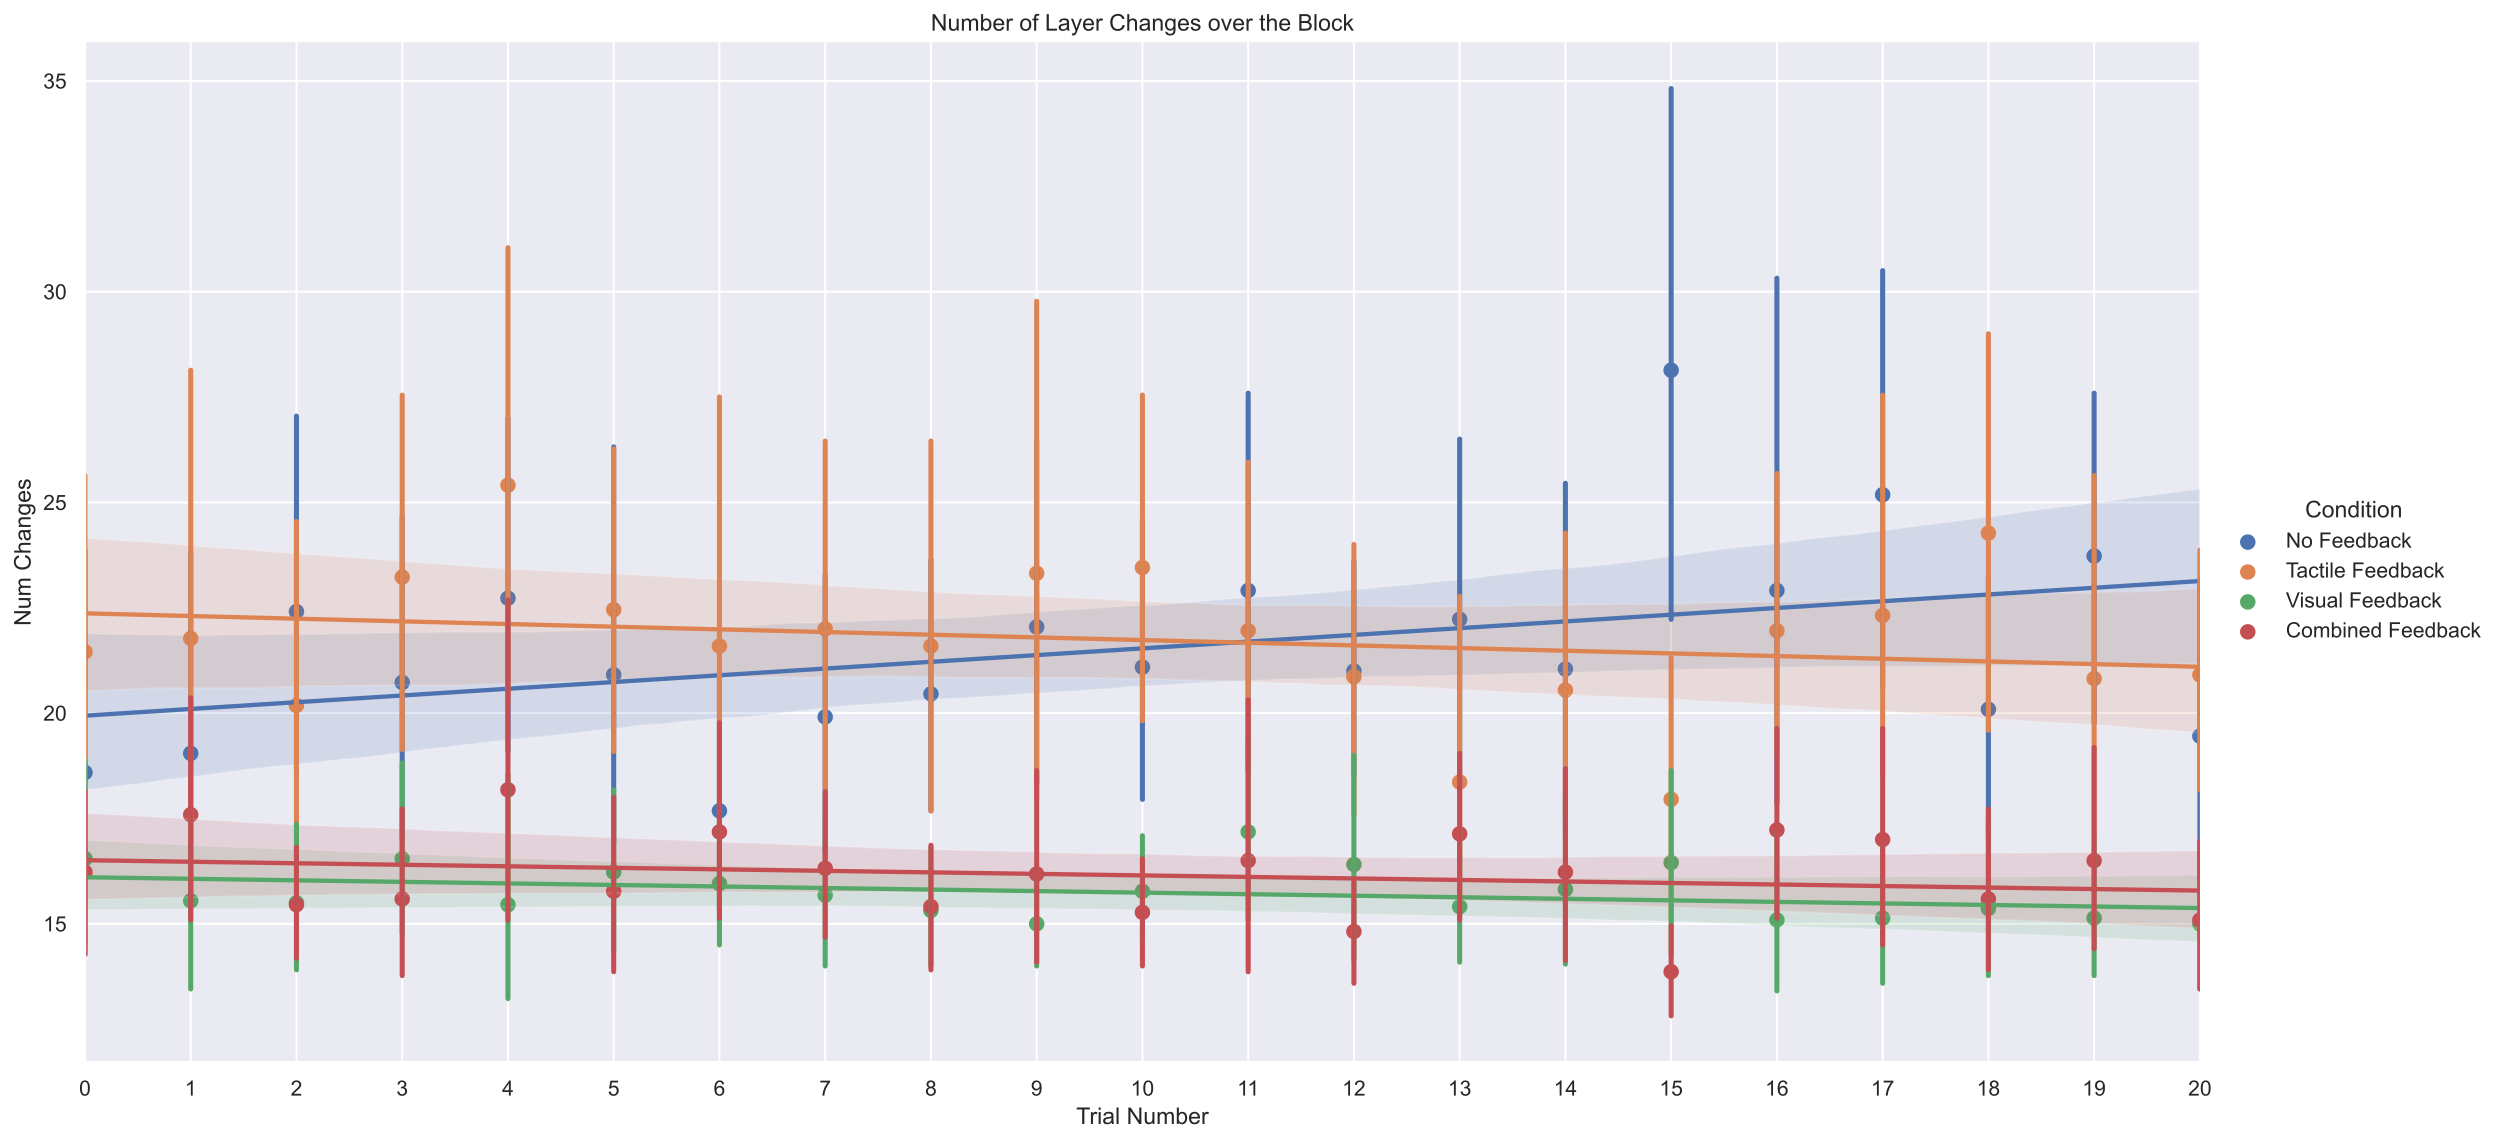 <?xml version="1.0" encoding="utf-8" standalone="no"?>
<!DOCTYPE svg PUBLIC "-//W3C//DTD SVG 1.1//EN"
  "http://www.w3.org/Graphics/SVG/1.1/DTD/svg11.dtd">
<!-- Created with matplotlib (https://matplotlib.org/) -->
<svg height="594.25pt" version="1.1" viewBox="0 0 1300.398 594.25" width="1300.398pt" xmlns="http://www.w3.org/2000/svg" xmlns:xlink="http://www.w3.org/1999/xlink">
 <defs>
  <style type="text/css">*{stroke-linecap:butt;stroke-linejoin:round;}</style>
 </defs>
 <g id="figure_1">
  <g id="patch_1">
   <path d="M 0 594.25 
L 1300.398 594.25 
L 1300.398 0 
L 0 0 
z
" style="fill:#ffffff;"/>
  </g>
  <g id="axes_1">
   <g id="patch_2">
    <path d="M 44.195 552.516 
L 1144.288 552.516 
L 1144.288 21.936 
L 44.195 21.936 
z
" style="fill:#eaeaf2;"/>
   </g>
   <g id="matplotlib.axis_1">
    <g id="xtick_1">
     <g id="line2d_1">
      <path clip-path="url(#p38c7ef577e)" d="M 44.195 552.516 
L 44.195 21.936 
" style="fill:none;stroke:#ffffff;stroke-linecap:round;"/>
     </g>
     <g id="text_1">
      <!-- 0 -->
      <g style="fill:#262626;" transform="translate(41.137 569.889)scale(0.11 -0.11)">
       <defs>
        <path d="M 4.156 35.297 
Q 4.156 48 6.766 55.734 
Q 9.375 63.484 14.516 67.672 
Q 19.672 71.875 27.484 71.875 
Q 33.25 71.875 37.594 69.547 
Q 41.938 67.234 44.766 62.859 
Q 47.609 58.5 49.219 52.219 
Q 50.828 45.953 50.828 35.297 
Q 50.828 22.703 48.234 14.969 
Q 45.656 7.234 40.5 3 
Q 35.359 -1.219 27.484 -1.219 
Q 17.141 -1.219 11.234 6.203 
Q 4.156 15.141 4.156 35.297 
z
M 13.188 35.297 
Q 13.188 17.672 17.312 11.828 
Q 21.438 6 27.484 6 
Q 33.547 6 37.672 11.859 
Q 41.797 17.719 41.797 35.297 
Q 41.797 52.984 37.672 58.781 
Q 33.547 64.594 27.391 64.594 
Q 21.344 64.594 17.719 59.469 
Q 13.188 52.938 13.188 35.297 
z
" id="ArialMT-48"/>
       </defs>
       <use xlink:href="#ArialMT-48"/>
      </g>
     </g>
    </g>
    <g id="xtick_2">
     <g id="line2d_2">
      <path clip-path="url(#p38c7ef577e)" d="M 99.2 552.516 
L 99.2 21.936 
" style="fill:none;stroke:#ffffff;stroke-linecap:round;"/>
     </g>
     <g id="text_2">
      <!-- 1 -->
      <g style="fill:#262626;" transform="translate(96.141 569.889)scale(0.11 -0.11)">
       <defs>
        <path d="M 37.25 0 
L 28.469 0 
L 28.469 56 
Q 25.297 52.984 20.141 49.953 
Q 14.984 46.922 10.891 45.406 
L 10.891 53.906 
Q 18.266 57.375 23.781 62.297 
Q 29.297 67.234 31.594 71.875 
L 37.25 71.875 
z
" id="ArialMT-49"/>
       </defs>
       <use xlink:href="#ArialMT-49"/>
      </g>
     </g>
    </g>
    <g id="xtick_3">
     <g id="line2d_3">
      <path clip-path="url(#p38c7ef577e)" d="M 154.205 552.516 
L 154.205 21.936 
" style="fill:none;stroke:#ffffff;stroke-linecap:round;"/>
     </g>
     <g id="text_3">
      <!-- 2 -->
      <g style="fill:#262626;" transform="translate(151.146 569.889)scale(0.11 -0.11)">
       <defs>
        <path d="M 50.344 8.453 
L 50.344 0 
L 3.031 0 
Q 2.938 3.172 4.047 6.109 
Q 5.859 10.938 9.828 15.625 
Q 13.812 20.312 21.344 26.469 
Q 33.016 36.031 37.109 41.625 
Q 41.219 47.219 41.219 52.203 
Q 41.219 57.422 37.469 61 
Q 33.734 64.594 27.734 64.594 
Q 21.391 64.594 17.578 60.781 
Q 13.766 56.984 13.719 50.25 
L 4.688 51.172 
Q 5.609 61.281 11.656 66.578 
Q 17.719 71.875 27.938 71.875 
Q 38.234 71.875 44.234 66.156 
Q 50.25 60.453 50.25 52 
Q 50.25 47.703 48.484 43.547 
Q 46.734 39.406 42.656 34.812 
Q 38.578 30.219 29.109 22.219 
Q 21.188 15.578 18.938 13.203 
Q 16.703 10.844 15.234 8.453 
z
" id="ArialMT-50"/>
       </defs>
       <use xlink:href="#ArialMT-50"/>
      </g>
     </g>
    </g>
    <g id="xtick_4">
     <g id="line2d_4">
      <path clip-path="url(#p38c7ef577e)" d="M 209.209 552.516 
L 209.209 21.936 
" style="fill:none;stroke:#ffffff;stroke-linecap:round;"/>
     </g>
     <g id="text_4">
      <!-- 3 -->
      <g style="fill:#262626;" transform="translate(206.151 569.889)scale(0.11 -0.11)">
       <defs>
        <path d="M 4.203 18.891 
L 12.984 20.062 
Q 14.5 12.594 18.141 9.297 
Q 21.781 6 27 6 
Q 33.203 6 37.469 10.297 
Q 41.75 14.594 41.75 20.953 
Q 41.75 27 37.797 30.922 
Q 33.844 34.859 27.734 34.859 
Q 25.25 34.859 21.531 33.891 
L 22.516 41.609 
Q 23.391 41.5 23.922 41.5 
Q 29.547 41.5 34.031 44.422 
Q 38.531 47.359 38.531 53.469 
Q 38.531 58.297 35.25 61.469 
Q 31.984 64.656 26.812 64.656 
Q 21.688 64.656 18.266 61.422 
Q 14.844 58.203 13.875 51.766 
L 5.078 53.328 
Q 6.688 62.156 12.391 67.016 
Q 18.109 71.875 26.609 71.875 
Q 32.469 71.875 37.391 69.359 
Q 42.328 66.844 44.938 62.5 
Q 47.562 58.156 47.562 53.266 
Q 47.562 48.641 45.062 44.828 
Q 42.578 41.016 37.703 38.766 
Q 44.047 37.312 47.562 32.688 
Q 51.078 28.078 51.078 21.141 
Q 51.078 11.766 44.234 5.25 
Q 37.406 -1.266 26.953 -1.266 
Q 17.531 -1.266 11.297 4.344 
Q 5.078 9.969 4.203 18.891 
z
" id="ArialMT-51"/>
       </defs>
       <use xlink:href="#ArialMT-51"/>
      </g>
     </g>
    </g>
    <g id="xtick_5">
     <g id="line2d_5">
      <path clip-path="url(#p38c7ef577e)" d="M 264.214 552.516 
L 264.214 21.936 
" style="fill:none;stroke:#ffffff;stroke-linecap:round;"/>
     </g>
     <g id="text_5">
      <!-- 4 -->
      <g style="fill:#262626;" transform="translate(261.155 569.889)scale(0.11 -0.11)">
       <defs>
        <path d="M 32.328 0 
L 32.328 17.141 
L 1.266 17.141 
L 1.266 25.203 
L 33.938 71.578 
L 41.109 71.578 
L 41.109 25.203 
L 50.781 25.203 
L 50.781 17.141 
L 41.109 17.141 
L 41.109 0 
z
M 32.328 25.203 
L 32.328 57.469 
L 9.906 25.203 
z
" id="ArialMT-52"/>
       </defs>
       <use xlink:href="#ArialMT-52"/>
      </g>
     </g>
    </g>
    <g id="xtick_6">
     <g id="line2d_6">
      <path clip-path="url(#p38c7ef577e)" d="M 319.218 552.516 
L 319.218 21.936 
" style="fill:none;stroke:#ffffff;stroke-linecap:round;"/>
     </g>
     <g id="text_6">
      <!-- 5 -->
      <g style="fill:#262626;" transform="translate(316.16 569.889)scale(0.11 -0.11)">
       <defs>
        <path d="M 4.156 18.75 
L 13.375 19.531 
Q 14.406 12.797 18.141 9.391 
Q 21.875 6 27.156 6 
Q 33.5 6 37.891 10.781 
Q 42.281 15.578 42.281 23.484 
Q 42.281 31 38.062 35.344 
Q 33.844 39.703 27 39.703 
Q 22.75 39.703 19.328 37.766 
Q 15.922 35.844 13.969 32.766 
L 5.719 33.844 
L 12.641 70.609 
L 48.25 70.609 
L 48.25 62.203 
L 19.672 62.203 
L 15.828 42.969 
Q 22.266 47.469 29.344 47.469 
Q 38.719 47.469 45.156 40.969 
Q 51.609 34.469 51.609 24.266 
Q 51.609 14.547 45.953 7.469 
Q 39.062 -1.219 27.156 -1.219 
Q 17.391 -1.219 11.203 4.25 
Q 5.031 9.719 4.156 18.75 
z
" id="ArialMT-53"/>
       </defs>
       <use xlink:href="#ArialMT-53"/>
      </g>
     </g>
    </g>
    <g id="xtick_7">
     <g id="line2d_7">
      <path clip-path="url(#p38c7ef577e)" d="M 374.223 552.516 
L 374.223 21.936 
" style="fill:none;stroke:#ffffff;stroke-linecap:round;"/>
     </g>
     <g id="text_7">
      <!-- 6 -->
      <g style="fill:#262626;" transform="translate(371.165 569.889)scale(0.11 -0.11)">
       <defs>
        <path d="M 49.75 54.047 
L 41.016 53.375 
Q 39.844 58.547 37.703 60.891 
Q 34.125 64.656 28.906 64.656 
Q 24.703 64.656 21.531 62.312 
Q 17.391 59.281 14.984 53.469 
Q 12.594 47.656 12.5 36.922 
Q 15.672 41.75 20.266 44.094 
Q 24.859 46.438 29.891 46.438 
Q 38.672 46.438 44.844 39.969 
Q 51.031 33.5 51.031 23.25 
Q 51.031 16.5 48.125 10.719 
Q 45.219 4.938 40.141 1.859 
Q 35.062 -1.219 28.609 -1.219 
Q 17.625 -1.219 10.688 6.859 
Q 3.766 14.938 3.766 33.5 
Q 3.766 54.25 11.422 63.672 
Q 18.109 71.875 29.438 71.875 
Q 37.891 71.875 43.281 67.141 
Q 48.688 62.406 49.75 54.047 
z
M 13.875 23.188 
Q 13.875 18.656 15.797 14.5 
Q 17.719 10.359 21.188 8.172 
Q 24.656 6 28.469 6 
Q 34.031 6 38.031 10.484 
Q 42.047 14.984 42.047 22.703 
Q 42.047 30.125 38.078 34.391 
Q 34.125 38.672 28.125 38.672 
Q 22.172 38.672 18.016 34.391 
Q 13.875 30.125 13.875 23.188 
z
" id="ArialMT-54"/>
       </defs>
       <use xlink:href="#ArialMT-54"/>
      </g>
     </g>
    </g>
    <g id="xtick_8">
     <g id="line2d_8">
      <path clip-path="url(#p38c7ef577e)" d="M 429.228 552.516 
L 429.228 21.936 
" style="fill:none;stroke:#ffffff;stroke-linecap:round;"/>
     </g>
     <g id="text_8">
      <!-- 7 -->
      <g style="fill:#262626;" transform="translate(426.169 569.889)scale(0.11 -0.11)">
       <defs>
        <path d="M 4.734 62.203 
L 4.734 70.656 
L 51.078 70.656 
L 51.078 63.812 
Q 44.234 56.547 37.516 44.484 
Q 30.812 32.422 27.156 19.672 
Q 24.516 10.688 23.781 0 
L 14.75 0 
Q 14.891 8.453 18.062 20.406 
Q 21.234 32.375 27.172 43.484 
Q 33.109 54.594 39.797 62.203 
z
" id="ArialMT-55"/>
       </defs>
       <use xlink:href="#ArialMT-55"/>
      </g>
     </g>
    </g>
    <g id="xtick_9">
     <g id="line2d_9">
      <path clip-path="url(#p38c7ef577e)" d="M 484.232 552.516 
L 484.232 21.936 
" style="fill:none;stroke:#ffffff;stroke-linecap:round;"/>
     </g>
     <g id="text_9">
      <!-- 8 -->
      <g style="fill:#262626;" transform="translate(481.174 569.889)scale(0.11 -0.11)">
       <defs>
        <path d="M 17.672 38.812 
Q 12.203 40.828 9.562 44.531 
Q 6.938 48.25 6.938 53.422 
Q 6.938 61.234 12.547 66.547 
Q 18.172 71.875 27.484 71.875 
Q 36.859 71.875 42.578 66.422 
Q 48.297 60.984 48.297 53.172 
Q 48.297 48.188 45.672 44.5 
Q 43.062 40.828 37.75 38.812 
Q 44.344 36.672 47.781 31.875 
Q 51.219 27.094 51.219 20.453 
Q 51.219 11.281 44.719 5.031 
Q 38.234 -1.219 27.641 -1.219 
Q 17.047 -1.219 10.547 5.047 
Q 4.047 11.328 4.047 20.703 
Q 4.047 27.688 7.594 32.391 
Q 11.141 37.109 17.672 38.812 
z
M 15.922 53.719 
Q 15.922 48.641 19.188 45.406 
Q 22.469 42.188 27.688 42.188 
Q 32.766 42.188 36.016 45.375 
Q 39.266 48.578 39.266 53.219 
Q 39.266 58.062 35.906 61.359 
Q 32.562 64.656 27.594 64.656 
Q 22.562 64.656 19.234 61.422 
Q 15.922 58.203 15.922 53.719 
z
M 13.094 20.656 
Q 13.094 16.891 14.875 13.375 
Q 16.656 9.859 20.172 7.922 
Q 23.688 6 27.734 6 
Q 34.031 6 38.125 10.047 
Q 42.234 14.109 42.234 20.359 
Q 42.234 26.703 38.016 30.859 
Q 33.797 35.016 27.438 35.016 
Q 21.234 35.016 17.156 30.906 
Q 13.094 26.812 13.094 20.656 
z
" id="ArialMT-56"/>
       </defs>
       <use xlink:href="#ArialMT-56"/>
      </g>
     </g>
    </g>
    <g id="xtick_10">
     <g id="line2d_10">
      <path clip-path="url(#p38c7ef577e)" d="M 539.237 552.516 
L 539.237 21.936 
" style="fill:none;stroke:#ffffff;stroke-linecap:round;"/>
     </g>
     <g id="text_10">
      <!-- 9 -->
      <g style="fill:#262626;" transform="translate(536.178 569.889)scale(0.11 -0.11)">
       <defs>
        <path d="M 5.469 16.547 
L 13.922 17.328 
Q 14.984 11.375 18.016 8.688 
Q 21.047 6 25.781 6 
Q 29.828 6 32.875 7.859 
Q 35.938 9.719 37.891 12.812 
Q 39.844 15.922 41.156 21.188 
Q 42.484 26.469 42.484 31.938 
Q 42.484 32.516 42.438 33.688 
Q 39.797 29.5 35.234 26.875 
Q 30.672 24.266 25.344 24.266 
Q 16.453 24.266 10.297 30.703 
Q 4.156 37.156 4.156 47.703 
Q 4.156 58.594 10.578 65.234 
Q 17 71.875 26.656 71.875 
Q 33.641 71.875 39.422 68.109 
Q 45.219 64.359 48.219 57.391 
Q 51.219 50.438 51.219 37.25 
Q 51.219 23.531 48.234 15.406 
Q 45.266 7.281 39.375 3.031 
Q 33.5 -1.219 25.594 -1.219 
Q 17.188 -1.219 11.859 3.438 
Q 6.547 8.109 5.469 16.547 
z
M 41.453 48.141 
Q 41.453 55.719 37.422 60.156 
Q 33.406 64.594 27.734 64.594 
Q 21.875 64.594 17.531 59.812 
Q 13.188 55.031 13.188 47.406 
Q 13.188 40.578 17.312 36.297 
Q 21.438 32.031 27.484 32.031 
Q 33.594 32.031 37.516 36.297 
Q 41.453 40.578 41.453 48.141 
z
" id="ArialMT-57"/>
       </defs>
       <use xlink:href="#ArialMT-57"/>
      </g>
     </g>
    </g>
    <g id="xtick_11">
     <g id="line2d_11">
      <path clip-path="url(#p38c7ef577e)" d="M 594.242 552.516 
L 594.242 21.936 
" style="fill:none;stroke:#ffffff;stroke-linecap:round;"/>
     </g>
     <g id="text_11">
      <!-- 10 -->
      <g style="fill:#262626;" transform="translate(588.125 569.889)scale(0.11 -0.11)">
       <use xlink:href="#ArialMT-49"/>
       <use x="55.615" xlink:href="#ArialMT-48"/>
      </g>
     </g>
    </g>
    <g id="xtick_12">
     <g id="line2d_12">
      <path clip-path="url(#p38c7ef577e)" d="M 649.246 552.516 
L 649.246 21.936 
" style="fill:none;stroke:#ffffff;stroke-linecap:round;"/>
     </g>
     <g id="text_12">
      <!-- 11 -->
      <g style="fill:#262626;" transform="translate(643.535 569.889)scale(0.11 -0.11)">
       <use xlink:href="#ArialMT-49"/>
       <use x="48.24" xlink:href="#ArialMT-49"/>
      </g>
     </g>
    </g>
    <g id="xtick_13">
     <g id="line2d_13">
      <path clip-path="url(#p38c7ef577e)" d="M 704.251 552.516 
L 704.251 21.936 
" style="fill:none;stroke:#ffffff;stroke-linecap:round;"/>
     </g>
     <g id="text_13">
      <!-- 12 -->
      <g style="fill:#262626;" transform="translate(698.134 569.889)scale(0.11 -0.11)">
       <use xlink:href="#ArialMT-49"/>
       <use x="55.615" xlink:href="#ArialMT-50"/>
      </g>
     </g>
    </g>
    <g id="xtick_14">
     <g id="line2d_14">
      <path clip-path="url(#p38c7ef577e)" d="M 759.255 552.516 
L 759.255 21.936 
" style="fill:none;stroke:#ffffff;stroke-linecap:round;"/>
     </g>
     <g id="text_14">
      <!-- 13 -->
      <g style="fill:#262626;" transform="translate(753.138 569.889)scale(0.11 -0.11)">
       <use xlink:href="#ArialMT-49"/>
       <use x="55.615" xlink:href="#ArialMT-51"/>
      </g>
     </g>
    </g>
    <g id="xtick_15">
     <g id="line2d_15">
      <path clip-path="url(#p38c7ef577e)" d="M 814.26 552.516 
L 814.26 21.936 
" style="fill:none;stroke:#ffffff;stroke-linecap:round;"/>
     </g>
     <g id="text_15">
      <!-- 14 -->
      <g style="fill:#262626;" transform="translate(808.143 569.889)scale(0.11 -0.11)">
       <use xlink:href="#ArialMT-49"/>
       <use x="55.615" xlink:href="#ArialMT-52"/>
      </g>
     </g>
    </g>
    <g id="xtick_16">
     <g id="line2d_16">
      <path clip-path="url(#p38c7ef577e)" d="M 869.265 552.516 
L 869.265 21.936 
" style="fill:none;stroke:#ffffff;stroke-linecap:round;"/>
     </g>
     <g id="text_16">
      <!-- 15 -->
      <g style="fill:#262626;" transform="translate(863.148 569.889)scale(0.11 -0.11)">
       <use xlink:href="#ArialMT-49"/>
       <use x="55.615" xlink:href="#ArialMT-53"/>
      </g>
     </g>
    </g>
    <g id="xtick_17">
     <g id="line2d_17">
      <path clip-path="url(#p38c7ef577e)" d="M 924.269 552.516 
L 924.269 21.936 
" style="fill:none;stroke:#ffffff;stroke-linecap:round;"/>
     </g>
     <g id="text_17">
      <!-- 16 -->
      <g style="fill:#262626;" transform="translate(918.152 569.889)scale(0.11 -0.11)">
       <use xlink:href="#ArialMT-49"/>
       <use x="55.615" xlink:href="#ArialMT-54"/>
      </g>
     </g>
    </g>
    <g id="xtick_18">
     <g id="line2d_18">
      <path clip-path="url(#p38c7ef577e)" d="M 979.274 552.516 
L 979.274 21.936 
" style="fill:none;stroke:#ffffff;stroke-linecap:round;"/>
     </g>
     <g id="text_18">
      <!-- 17 -->
      <g style="fill:#262626;" transform="translate(973.157 569.889)scale(0.11 -0.11)">
       <use xlink:href="#ArialMT-49"/>
       <use x="55.615" xlink:href="#ArialMT-55"/>
      </g>
     </g>
    </g>
    <g id="xtick_19">
     <g id="line2d_19">
      <path clip-path="url(#p38c7ef577e)" d="M 1034.279 552.516 
L 1034.279 21.936 
" style="fill:none;stroke:#ffffff;stroke-linecap:round;"/>
     </g>
     <g id="text_19">
      <!-- 18 -->
      <g style="fill:#262626;" transform="translate(1028.162 569.889)scale(0.11 -0.11)">
       <use xlink:href="#ArialMT-49"/>
       <use x="55.615" xlink:href="#ArialMT-56"/>
      </g>
     </g>
    </g>
    <g id="xtick_20">
     <g id="line2d_20">
      <path clip-path="url(#p38c7ef577e)" d="M 1089.283 552.516 
L 1089.283 21.936 
" style="fill:none;stroke:#ffffff;stroke-linecap:round;"/>
     </g>
     <g id="text_20">
      <!-- 19 -->
      <g style="fill:#262626;" transform="translate(1083.166 569.889)scale(0.11 -0.11)">
       <use xlink:href="#ArialMT-49"/>
       <use x="55.615" xlink:href="#ArialMT-57"/>
      </g>
     </g>
    </g>
    <g id="xtick_21">
     <g id="line2d_21">
      <path clip-path="url(#p38c7ef577e)" d="M 1144.288 552.516 
L 1144.288 21.936 
" style="fill:none;stroke:#ffffff;stroke-linecap:round;"/>
     </g>
     <g id="text_21">
      <!-- 20 -->
      <g style="fill:#262626;" transform="translate(1138.171 569.889)scale(0.11 -0.11)">
       <use xlink:href="#ArialMT-50"/>
       <use x="55.615" xlink:href="#ArialMT-48"/>
      </g>
     </g>
    </g>
    <g id="text_22">
     <!-- Trial Number -->
     <g style="fill:#262626;" transform="translate(559.796 584.665)scale(0.12 -0.12)">
      <defs>
       <path d="M 25.922 0 
L 25.922 63.141 
L 2.344 63.141 
L 2.344 71.578 
L 59.078 71.578 
L 59.078 63.141 
L 35.406 63.141 
L 35.406 0 
z
" id="ArialMT-84"/>
       <path d="M 6.5 0 
L 6.5 51.859 
L 14.406 51.859 
L 14.406 44 
Q 17.438 49.516 20 51.266 
Q 22.562 53.031 25.641 53.031 
Q 30.078 53.031 34.672 50.203 
L 31.641 42.047 
Q 28.422 43.953 25.203 43.953 
Q 22.312 43.953 20.016 42.219 
Q 17.719 40.484 16.75 37.406 
Q 15.281 32.719 15.281 27.156 
L 15.281 0 
z
" id="ArialMT-114"/>
       <path d="M 6.641 61.469 
L 6.641 71.578 
L 15.438 71.578 
L 15.438 61.469 
z
M 6.641 0 
L 6.641 51.859 
L 15.438 51.859 
L 15.438 0 
z
" id="ArialMT-105"/>
       <path d="M 40.438 6.391 
Q 35.547 2.25 31.031 0.531 
Q 26.516 -1.172 21.344 -1.172 
Q 12.797 -1.172 8.203 3 
Q 3.609 7.172 3.609 13.672 
Q 3.609 17.484 5.344 20.625 
Q 7.078 23.781 9.891 25.688 
Q 12.703 27.594 16.219 28.562 
Q 18.797 29.25 24.031 29.891 
Q 34.672 31.156 39.703 32.906 
Q 39.75 34.719 39.75 35.203 
Q 39.75 40.578 37.25 42.781 
Q 33.891 45.75 27.25 45.75 
Q 21.047 45.75 18.094 43.578 
Q 15.141 41.406 13.719 35.891 
L 5.125 37.062 
Q 6.297 42.578 8.984 45.969 
Q 11.672 49.359 16.75 51.188 
Q 21.828 53.031 28.516 53.031 
Q 35.156 53.031 39.297 51.469 
Q 43.453 49.906 45.406 47.531 
Q 47.359 45.172 48.141 41.547 
Q 48.578 39.312 48.578 33.453 
L 48.578 21.734 
Q 48.578 9.469 49.141 6.219 
Q 49.703 2.984 51.375 0 
L 42.188 0 
Q 40.828 2.734 40.438 6.391 
z
M 39.703 26.031 
Q 34.906 24.078 25.344 22.703 
Q 19.922 21.922 17.672 20.938 
Q 15.438 19.969 14.203 18.094 
Q 12.984 16.219 12.984 13.922 
Q 12.984 10.406 15.641 8.062 
Q 18.312 5.719 23.438 5.719 
Q 28.516 5.719 32.469 7.938 
Q 36.422 10.156 38.281 14.016 
Q 39.703 17 39.703 22.797 
z
" id="ArialMT-97"/>
       <path d="M 6.391 0 
L 6.391 71.578 
L 15.188 71.578 
L 15.188 0 
z
" id="ArialMT-108"/>
       <path id="ArialMT-32"/>
       <path d="M 7.625 0 
L 7.625 71.578 
L 17.328 71.578 
L 54.938 15.375 
L 54.938 71.578 
L 64.016 71.578 
L 64.016 0 
L 54.297 0 
L 16.703 56.25 
L 16.703 0 
z
" id="ArialMT-78"/>
       <path d="M 40.578 0 
L 40.578 7.625 
Q 34.516 -1.172 24.125 -1.172 
Q 19.531 -1.172 15.547 0.578 
Q 11.578 2.344 9.641 5 
Q 7.719 7.672 6.938 11.531 
Q 6.391 14.109 6.391 19.734 
L 6.391 51.859 
L 15.188 51.859 
L 15.188 23.094 
Q 15.188 16.219 15.719 13.812 
Q 16.547 10.359 19.234 8.375 
Q 21.922 6.391 25.875 6.391 
Q 29.828 6.391 33.297 8.422 
Q 36.766 10.453 38.203 13.938 
Q 39.656 17.438 39.656 24.078 
L 39.656 51.859 
L 48.438 51.859 
L 48.438 0 
z
" id="ArialMT-117"/>
       <path d="M 6.594 0 
L 6.594 51.859 
L 14.453 51.859 
L 14.453 44.578 
Q 16.891 48.391 20.938 50.703 
Q 25 53.031 30.172 53.031 
Q 35.938 53.031 39.625 50.641 
Q 43.312 48.25 44.828 43.953 
Q 50.984 53.031 60.844 53.031 
Q 68.562 53.031 72.703 48.75 
Q 76.859 44.484 76.859 35.594 
L 76.859 0 
L 68.109 0 
L 68.109 32.672 
Q 68.109 37.938 67.25 40.25 
Q 66.406 42.578 64.156 43.984 
Q 61.922 45.406 58.891 45.406 
Q 53.422 45.406 49.797 41.766 
Q 46.188 38.141 46.188 30.125 
L 46.188 0 
L 37.406 0 
L 37.406 33.688 
Q 37.406 39.547 35.25 42.469 
Q 33.109 45.406 28.219 45.406 
Q 24.516 45.406 21.359 43.453 
Q 18.219 41.5 16.797 37.734 
Q 15.375 33.984 15.375 26.906 
L 15.375 0 
z
" id="ArialMT-109"/>
       <path d="M 14.703 0 
L 6.547 0 
L 6.547 71.578 
L 15.328 71.578 
L 15.328 46.047 
Q 20.906 53.031 29.547 53.031 
Q 34.328 53.031 38.594 51.094 
Q 42.875 49.172 45.625 45.672 
Q 48.391 42.188 49.953 37.25 
Q 51.516 32.328 51.516 26.703 
Q 51.516 13.375 44.922 6.094 
Q 38.328 -1.172 29.109 -1.172 
Q 19.922 -1.172 14.703 6.5 
z
M 14.594 26.312 
Q 14.594 17 17.141 12.844 
Q 21.297 6.062 28.375 6.062 
Q 34.125 6.062 38.328 11.062 
Q 42.531 16.062 42.531 25.984 
Q 42.531 36.141 38.5 40.969 
Q 34.469 45.797 28.766 45.797 
Q 23 45.797 18.797 40.797 
Q 14.594 35.797 14.594 26.312 
z
" id="ArialMT-98"/>
       <path d="M 42.094 16.703 
L 51.172 15.578 
Q 49.031 7.625 43.219 3.219 
Q 37.406 -1.172 28.375 -1.172 
Q 17 -1.172 10.328 5.828 
Q 3.656 12.844 3.656 25.484 
Q 3.656 38.578 10.391 45.797 
Q 17.141 53.031 27.875 53.031 
Q 38.281 53.031 44.875 45.953 
Q 51.469 38.875 51.469 26.031 
Q 51.469 25.25 51.422 23.688 
L 12.75 23.688 
Q 13.234 15.141 17.578 10.594 
Q 21.922 6.062 28.422 6.062 
Q 33.25 6.062 36.672 8.594 
Q 40.094 11.141 42.094 16.703 
z
M 13.234 30.906 
L 42.188 30.906 
Q 41.609 37.453 38.875 40.719 
Q 34.672 45.797 27.984 45.797 
Q 21.922 45.797 17.797 41.75 
Q 13.672 37.703 13.234 30.906 
z
" id="ArialMT-101"/>
      </defs>
      <use xlink:href="#ArialMT-84"/>
      <use x="57.334" xlink:href="#ArialMT-114"/>
      <use x="90.635" xlink:href="#ArialMT-105"/>
      <use x="112.852" xlink:href="#ArialMT-97"/>
      <use x="168.467" xlink:href="#ArialMT-108"/>
      <use x="190.684" xlink:href="#ArialMT-32"/>
      <use x="218.467" xlink:href="#ArialMT-78"/>
      <use x="290.684" xlink:href="#ArialMT-117"/>
      <use x="346.299" xlink:href="#ArialMT-109"/>
      <use x="429.6" xlink:href="#ArialMT-98"/>
      <use x="485.215" xlink:href="#ArialMT-101"/>
      <use x="540.83" xlink:href="#ArialMT-114"/>
     </g>
    </g>
   </g>
   <g id="matplotlib.axis_2">
    <g id="ytick_1">
     <g id="line2d_22">
      <path clip-path="url(#p38c7ef577e)" d="M 44.195 480.545 
L 1144.288 480.545 
" style="fill:none;stroke:#ffffff;stroke-linecap:round;"/>
     </g>
     <g id="text_23">
      <!-- 15 -->
      <g style="fill:#262626;" transform="translate(22.461 484.482)scale(0.11 -0.11)">
       <use xlink:href="#ArialMT-49"/>
       <use x="55.615" xlink:href="#ArialMT-53"/>
      </g>
     </g>
    </g>
    <g id="ytick_2">
     <g id="line2d_23">
      <path clip-path="url(#p38c7ef577e)" d="M 44.195 370.938 
L 1144.288 370.938 
" style="fill:none;stroke:#ffffff;stroke-linecap:round;"/>
     </g>
     <g id="text_24">
      <!-- 20 -->
      <g style="fill:#262626;" transform="translate(22.461 374.875)scale(0.11 -0.11)">
       <use xlink:href="#ArialMT-50"/>
       <use x="55.615" xlink:href="#ArialMT-48"/>
      </g>
     </g>
    </g>
    <g id="ytick_3">
     <g id="line2d_24">
      <path clip-path="url(#p38c7ef577e)" d="M 44.195 261.331 
L 1144.288 261.331 
" style="fill:none;stroke:#ffffff;stroke-linecap:round;"/>
     </g>
     <g id="text_25">
      <!-- 25 -->
      <g style="fill:#262626;" transform="translate(22.461 265.268)scale(0.11 -0.11)">
       <use xlink:href="#ArialMT-50"/>
       <use x="55.615" xlink:href="#ArialMT-53"/>
      </g>
     </g>
    </g>
    <g id="ytick_4">
     <g id="line2d_25">
      <path clip-path="url(#p38c7ef577e)" d="M 44.195 151.724 
L 1144.288 151.724 
" style="fill:none;stroke:#ffffff;stroke-linecap:round;"/>
     </g>
     <g id="text_26">
      <!-- 30 -->
      <g style="fill:#262626;" transform="translate(22.461 155.661)scale(0.11 -0.11)">
       <use xlink:href="#ArialMT-51"/>
       <use x="55.615" xlink:href="#ArialMT-48"/>
      </g>
     </g>
    </g>
    <g id="ytick_5">
     <g id="line2d_26">
      <path clip-path="url(#p38c7ef577e)" d="M 44.195 42.117 
L 1144.288 42.117 
" style="fill:none;stroke:#ffffff;stroke-linecap:round;"/>
     </g>
     <g id="text_27">
      <!-- 35 -->
      <g style="fill:#262626;" transform="translate(22.461 46.054)scale(0.11 -0.11)">
       <use xlink:href="#ArialMT-51"/>
       <use x="55.615" xlink:href="#ArialMT-53"/>
      </g>
     </g>
    </g>
    <g id="text_28">
     <!-- Num Changes -->
     <g style="fill:#262626;" transform="translate(15.936 325.576)rotate(-90)scale(0.12 -0.12)">
      <defs>
       <path d="M 58.797 25.094 
L 68.266 22.703 
Q 65.281 11.031 57.547 4.906 
Q 49.812 -1.219 38.625 -1.219 
Q 27.047 -1.219 19.797 3.484 
Q 12.547 8.203 8.766 17.141 
Q 4.984 26.078 4.984 36.328 
Q 4.984 47.516 9.25 55.828 
Q 13.531 64.156 21.406 68.469 
Q 29.297 72.797 38.766 72.797 
Q 49.516 72.797 56.828 67.328 
Q 64.156 61.859 67.047 51.953 
L 57.719 49.75 
Q 55.219 57.562 50.484 61.125 
Q 45.75 64.703 38.578 64.703 
Q 30.328 64.703 24.781 60.734 
Q 19.234 56.781 16.984 50.109 
Q 14.75 43.453 14.75 36.375 
Q 14.75 27.25 17.406 20.438 
Q 20.062 13.625 25.672 10.25 
Q 31.297 6.891 37.844 6.891 
Q 45.797 6.891 51.312 11.469 
Q 56.844 16.062 58.797 25.094 
z
" id="ArialMT-67"/>
       <path d="M 6.594 0 
L 6.594 71.578 
L 15.375 71.578 
L 15.375 45.906 
Q 21.531 53.031 30.906 53.031 
Q 36.672 53.031 40.922 50.75 
Q 45.172 48.484 47 44.484 
Q 48.828 40.484 48.828 32.859 
L 48.828 0 
L 40.047 0 
L 40.047 32.859 
Q 40.047 39.453 37.188 42.453 
Q 34.328 45.453 29.109 45.453 
Q 25.203 45.453 21.75 43.422 
Q 18.312 41.406 16.844 37.938 
Q 15.375 34.469 15.375 28.375 
L 15.375 0 
z
" id="ArialMT-104"/>
       <path d="M 6.594 0 
L 6.594 51.859 
L 14.5 51.859 
L 14.5 44.484 
Q 20.219 53.031 31 53.031 
Q 35.688 53.031 39.625 51.344 
Q 43.562 49.656 45.516 46.922 
Q 47.469 44.188 48.25 40.438 
Q 48.734 37.984 48.734 31.891 
L 48.734 0 
L 39.938 0 
L 39.938 31.547 
Q 39.938 36.922 38.906 39.578 
Q 37.891 42.234 35.281 43.812 
Q 32.672 45.406 29.156 45.406 
Q 23.531 45.406 19.453 41.844 
Q 15.375 38.281 15.375 28.328 
L 15.375 0 
z
" id="ArialMT-110"/>
       <path d="M 4.984 -4.297 
L 13.531 -5.562 
Q 14.062 -9.516 16.5 -11.328 
Q 19.781 -13.766 25.438 -13.766 
Q 31.547 -13.766 34.859 -11.328 
Q 38.188 -8.891 39.359 -4.5 
Q 40.047 -1.812 39.984 6.781 
Q 34.234 0 25.641 0 
Q 14.938 0 9.078 7.719 
Q 3.219 15.438 3.219 26.219 
Q 3.219 33.641 5.906 39.906 
Q 8.594 46.188 13.688 49.609 
Q 18.797 53.031 25.688 53.031 
Q 34.859 53.031 40.828 45.609 
L 40.828 51.859 
L 48.922 51.859 
L 48.922 7.031 
Q 48.922 -5.078 46.453 -10.125 
Q 44 -15.188 38.641 -18.109 
Q 33.297 -21.047 25.484 -21.047 
Q 16.219 -21.047 10.5 -16.875 
Q 4.781 -12.703 4.984 -4.297 
z
M 12.25 26.859 
Q 12.25 16.656 16.297 11.969 
Q 20.359 7.281 26.469 7.281 
Q 32.516 7.281 36.609 11.938 
Q 40.719 16.609 40.719 26.562 
Q 40.719 36.078 36.5 40.906 
Q 32.281 45.75 26.312 45.75 
Q 20.453 45.75 16.344 40.984 
Q 12.25 36.234 12.25 26.859 
z
" id="ArialMT-103"/>
       <path d="M 3.078 15.484 
L 11.766 16.844 
Q 12.5 11.625 15.844 8.844 
Q 19.188 6.062 25.203 6.062 
Q 31.25 6.062 34.172 8.516 
Q 37.109 10.984 37.109 14.312 
Q 37.109 17.281 34.516 19 
Q 32.719 20.172 25.531 21.969 
Q 15.875 24.422 12.141 26.203 
Q 8.406 27.984 6.469 31.125 
Q 4.547 34.281 4.547 38.094 
Q 4.547 41.547 6.125 44.5 
Q 7.719 47.469 10.453 49.422 
Q 12.5 50.922 16.031 51.969 
Q 19.578 53.031 23.641 53.031 
Q 29.734 53.031 34.344 51.266 
Q 38.969 49.516 41.156 46.5 
Q 43.359 43.5 44.188 38.484 
L 35.594 37.312 
Q 35.016 41.312 32.203 43.547 
Q 29.391 45.797 24.266 45.797 
Q 18.219 45.797 15.625 43.797 
Q 13.031 41.797 13.031 39.109 
Q 13.031 37.406 14.109 36.031 
Q 15.188 34.625 17.484 33.688 
Q 18.797 33.203 25.25 31.453 
Q 34.578 28.953 38.25 27.359 
Q 41.938 25.781 44.031 22.75 
Q 46.141 19.734 46.141 15.234 
Q 46.141 10.844 43.578 6.953 
Q 41.016 3.078 36.172 0.953 
Q 31.344 -1.172 25.25 -1.172 
Q 15.141 -1.172 9.844 3.031 
Q 4.547 7.234 3.078 15.484 
z
" id="ArialMT-115"/>
      </defs>
      <use xlink:href="#ArialMT-78"/>
      <use x="72.217" xlink:href="#ArialMT-117"/>
      <use x="127.832" xlink:href="#ArialMT-109"/>
      <use x="211.133" xlink:href="#ArialMT-32"/>
      <use x="238.916" xlink:href="#ArialMT-67"/>
      <use x="311.133" xlink:href="#ArialMT-104"/>
      <use x="366.748" xlink:href="#ArialMT-97"/>
      <use x="422.363" xlink:href="#ArialMT-110"/>
      <use x="477.979" xlink:href="#ArialMT-103"/>
      <use x="533.594" xlink:href="#ArialMT-101"/>
      <use x="589.209" xlink:href="#ArialMT-115"/>
     </g>
    </g>
   </g>
   <g id="PathCollection_1">
    <defs>
     <path d="M 0 3.536 
C 0.938 3.536 1.837 3.163 2.5 2.5 
C 3.163 1.837 3.536 0.938 3.536 0 
C 3.536 -0.938 3.163 -1.837 2.5 -2.5 
C 1.837 -3.163 0.938 -3.536 0 -3.536 
C -0.938 -3.536 -1.837 -3.163 -2.5 -2.5 
C -3.163 -1.837 -3.536 -0.938 -3.536 0 
C -3.536 0.938 -3.163 1.837 -2.5 2.5 
C -1.837 3.163 -0.938 3.536 0 3.536 
z
" id="mcfadbbc7d3" style="stroke:#4c72b0;"/>
    </defs>
    <g clip-path="url(#p38c7ef577e)">
     <use style="fill:#4c72b0;stroke:#4c72b0;" x="44.195" xlink:href="#mcfadbbc7d3" y="401.827"/>
     <use style="fill:#4c72b0;stroke:#4c72b0;" x="99.2" xlink:href="#mcfadbbc7d3" y="391.863"/>
     <use style="fill:#4c72b0;stroke:#4c72b0;" x="154.205" xlink:href="#mcfadbbc7d3" y="318.127"/>
     <use style="fill:#4c72b0;stroke:#4c72b0;" x="209.209" xlink:href="#mcfadbbc7d3" y="354.995"/>
     <use style="fill:#4c72b0;stroke:#4c72b0;" x="264.214" xlink:href="#mcfadbbc7d3" y="311.152"/>
     <use style="fill:#4c72b0;stroke:#4c72b0;" x="319.218" xlink:href="#mcfadbbc7d3" y="351.009"/>
     <use style="fill:#4c72b0;stroke:#4c72b0;" x="374.223" xlink:href="#mcfadbbc7d3" y="421.756"/>
     <use style="fill:#4c72b0;stroke:#4c72b0;" x="429.228" xlink:href="#mcfadbbc7d3" y="372.931"/>
     <use style="fill:#4c72b0;stroke:#4c72b0;" x="484.232" xlink:href="#mcfadbbc7d3" y="360.974"/>
     <use style="fill:#4c72b0;stroke:#4c72b0;" x="539.237" xlink:href="#mcfadbbc7d3" y="326.099"/>
     <use style="fill:#4c72b0;stroke:#4c72b0;" x="594.242" xlink:href="#mcfadbbc7d3" y="347.024"/>
     <use style="fill:#4c72b0;stroke:#4c72b0;" x="649.246" xlink:href="#mcfadbbc7d3" y="307.167"/>
     <use style="fill:#4c72b0;stroke:#4c72b0;" x="704.251" xlink:href="#mcfadbbc7d3" y="349.017"/>
     <use style="fill:#4c72b0;stroke:#4c72b0;" x="759.255" xlink:href="#mcfadbbc7d3" y="322.113"/>
     <use style="fill:#4c72b0;stroke:#4c72b0;" x="814.26" xlink:href="#mcfadbbc7d3" y="348.02"/>
     <use style="fill:#4c72b0;stroke:#4c72b0;" x="869.265" xlink:href="#mcfadbbc7d3" y="192.578"/>
     <use style="fill:#4c72b0;stroke:#4c72b0;" x="924.269" xlink:href="#mcfadbbc7d3" y="307.167"/>
     <use style="fill:#4c72b0;stroke:#4c72b0;" x="979.274" xlink:href="#mcfadbbc7d3" y="257.345"/>
     <use style="fill:#4c72b0;stroke:#4c72b0;" x="1034.279" xlink:href="#mcfadbbc7d3" y="368.945"/>
     <use style="fill:#4c72b0;stroke:#4c72b0;" x="1089.283" xlink:href="#mcfadbbc7d3" y="289.231"/>
     <use style="fill:#4c72b0;stroke:#4c72b0;" x="1144.288" xlink:href="#mcfadbbc7d3" y="382.895"/>
    </g>
   </g>
   <g id="PolyCollection_1">
    <defs>
     <path d="M 44.195 -264.586 
L 44.195 -183.364 
L 55.307 -184.652 
L 66.419 -185.944 
L 77.531 -187.261 
L 88.643 -188.987 
L 99.756 -190.207 
L 110.868 -191.686 
L 121.98 -193.223 
L 133.092 -194.595 
L 144.204 -195.696 
L 155.316 -196.799 
L 166.428 -197.916 
L 177.54 -199.322 
L 188.652 -200.256 
L 199.764 -201.584 
L 210.876 -203.097 
L 221.988 -204.614 
L 233.1 -205.748 
L 244.212 -207.111 
L 255.324 -208.42 
L 266.436 -209.727 
L 277.548 -210.813 
L 288.66 -211.81 
L 299.772 -213.102 
L 310.884 -214.392 
L 321.996 -215.571 
L 333.109 -216.973 
L 344.221 -217.638 
L 355.333 -218.917 
L 366.445 -220.026 
L 377.557 -221.016 
L 388.669 -221.324 
L 399.781 -222.557 
L 410.893 -223.943 
L 422.005 -225.114 
L 433.117 -226.497 
L 444.229 -227.484 
L 455.341 -228.114 
L 466.453 -228.857 
L 477.565 -229.913 
L 488.677 -230.738 
L 499.789 -231.07 
L 510.901 -231.869 
L 522.013 -232.475 
L 533.125 -233.397 
L 544.237 -233.965 
L 555.349 -234.654 
L 566.461 -235.381 
L 577.574 -236.148 
L 588.686 -237.098 
L 599.798 -237.558 
L 610.91 -238.282 
L 622.022 -239 
L 633.134 -239.432 
L 644.246 -239.913 
L 655.358 -240.506 
L 666.47 -241.055 
L 677.582 -241.138 
L 688.694 -241.293 
L 699.806 -241.855 
L 710.918 -242.276 
L 722.03 -242.385 
L 733.142 -242.459 
L 744.254 -242.802 
L 755.366 -242.939 
L 766.478 -243.205 
L 777.59 -243.503 
L 788.702 -243.815 
L 799.814 -244.1 
L 810.927 -244.395 
L 822.039 -244.541 
L 833.151 -244.998 
L 844.263 -245.293 
L 855.375 -245.59 
L 866.487 -245.89 
L 877.599 -245.994 
L 888.711 -246.379 
L 899.823 -246.412 
L 910.935 -246.627 
L 922.047 -246.908 
L 933.159 -247.191 
L 944.271 -247.473 
L 955.383 -247.573 
L 966.495 -247.581 
L 977.607 -247.591 
L 988.719 -247.601 
L 999.831 -247.571 
L 1010.943 -247.543 
L 1022.055 -247.742 
L 1033.167 -248.008 
L 1044.279 -247.939 
L 1055.392 -247.872 
L 1066.504 -248.137 
L 1077.616 -248.142 
L 1088.728 -248.162 
L 1099.84 -248.414 
L 1110.952 -248.559 
L 1122.064 -248.704 
L 1133.176 -248.849 
L 1144.288 -248.978 
L 1144.288 -340.045 
L 1144.288 -340.045 
L 1133.176 -338.565 
L 1122.064 -337.083 
L 1110.952 -335.602 
L 1099.84 -334.12 
L 1088.728 -332.639 
L 1077.616 -331.209 
L 1066.504 -329.877 
L 1055.392 -328.39 
L 1044.279 -326.757 
L 1033.167 -325.231 
L 1022.055 -323.75 
L 1010.943 -322.335 
L 999.831 -320.979 
L 988.719 -319.504 
L 977.607 -318.028 
L 966.495 -316.545 
L 955.383 -315.354 
L 944.271 -314.264 
L 933.159 -312.776 
L 922.047 -311.281 
L 910.935 -310.207 
L 899.823 -309.102 
L 888.711 -307.555 
L 877.599 -305.997 
L 866.487 -304.43 
L 855.375 -302.905 
L 844.263 -301.506 
L 833.151 -300.241 
L 822.039 -299.159 
L 810.927 -298.402 
L 799.814 -297.614 
L 788.702 -296.25 
L 777.59 -295.076 
L 766.478 -293.491 
L 755.366 -292.354 
L 744.254 -291.295 
L 733.142 -290.122 
L 722.03 -289.203 
L 710.918 -288.118 
L 699.806 -287.059 
L 688.694 -285.975 
L 677.582 -285.138 
L 666.47 -284.39 
L 655.358 -283.642 
L 644.246 -283.149 
L 633.134 -282.13 
L 622.022 -281.259 
L 610.91 -280.367 
L 599.798 -279.41 
L 588.686 -279.129 
L 577.574 -278.38 
L 566.461 -277.679 
L 555.349 -277.108 
L 544.237 -276.119 
L 533.125 -275.356 
L 522.013 -274.622 
L 510.901 -273.66 
L 499.789 -273.045 
L 488.677 -272.462 
L 477.565 -272.293 
L 466.453 -271.796 
L 455.341 -271.541 
L 444.229 -271.094 
L 433.117 -270.454 
L 422.005 -270.202 
L 410.893 -270.064 
L 399.781 -269.328 
L 388.669 -268.585 
L 377.557 -267.992 
L 366.445 -267.934 
L 355.333 -267.511 
L 344.221 -266.944 
L 333.109 -266.731 
L 321.996 -266.572 
L 310.884 -266.434 
L 299.772 -266.267 
L 288.66 -265.741 
L 277.548 -265.484 
L 266.436 -265.505 
L 255.324 -265.455 
L 244.212 -265.507 
L 233.1 -265.405 
L 221.988 -265.264 
L 210.876 -265.122 
L 199.764 -264.978 
L 188.652 -264.823 
L 177.54 -264.631 
L 166.428 -264.381 
L 155.316 -264.375 
L 144.204 -264.233 
L 133.092 -264.09 
L 121.98 -263.939 
L 110.868 -263.794 
L 99.756 -263.669 
L 88.643 -263.818 
L 77.531 -264.03 
L 66.419 -264.221 
L 55.307 -264.405 
L 44.195 -264.586 
z
" id="mc8d0a5c936" style="stroke:#ffffff;stroke-opacity:0.15;"/>
    </defs>
    <g clip-path="url(#p38c7ef577e)">
     <use style="fill:#4c72b0;fill-opacity:0.15;stroke:#ffffff;stroke-opacity:0.15;" x="0" xlink:href="#mc8d0a5c936" y="594.25"/>
    </g>
   </g>
   <g id="PathCollection_2">
    <defs>
     <path d="M 0 3.536 
C 0.938 3.536 1.837 3.163 2.5 2.5 
C 3.163 1.837 3.536 0.938 3.536 0 
C 3.536 -0.938 3.163 -1.837 2.5 -2.5 
C 1.837 -3.163 0.938 -3.536 0 -3.536 
C -0.938 -3.536 -1.837 -3.163 -2.5 -2.5 
C -3.163 -1.837 -3.536 -0.938 -3.536 0 
C -3.536 0.938 -3.163 1.837 -2.5 2.5 
C -1.837 3.163 -0.938 3.536 0 3.536 
z
" id="m0143ba3888" style="stroke:#dd8452;"/>
    </defs>
    <g clip-path="url(#p38c7ef577e)">
     <use style="fill:#dd8452;stroke:#dd8452;" x="44.195" xlink:href="#m0143ba3888" y="339.052"/>
     <use style="fill:#dd8452;stroke:#dd8452;" x="99.2" xlink:href="#m0143ba3888" y="332.077"/>
     <use style="fill:#dd8452;stroke:#dd8452;" x="154.205" xlink:href="#m0143ba3888" y="366.952"/>
     <use style="fill:#dd8452;stroke:#dd8452;" x="209.209" xlink:href="#m0143ba3888" y="300.192"/>
     <use style="fill:#dd8452;stroke:#dd8452;" x="264.214" xlink:href="#m0143ba3888" y="252.363"/>
     <use style="fill:#dd8452;stroke:#dd8452;" x="319.218" xlink:href="#m0143ba3888" y="317.131"/>
     <use style="fill:#dd8452;stroke:#dd8452;" x="374.223" xlink:href="#m0143ba3888" y="336.063"/>
     <use style="fill:#dd8452;stroke:#dd8452;" x="429.228" xlink:href="#m0143ba3888" y="327.095"/>
     <use style="fill:#dd8452;stroke:#dd8452;" x="484.232" xlink:href="#m0143ba3888" y="336.063"/>
     <use style="fill:#dd8452;stroke:#dd8452;" x="539.237" xlink:href="#m0143ba3888" y="298.199"/>
     <use style="fill:#dd8452;stroke:#dd8452;" x="594.242" xlink:href="#m0143ba3888" y="295.209"/>
     <use style="fill:#dd8452;stroke:#dd8452;" x="649.246" xlink:href="#m0143ba3888" y="328.092"/>
     <use style="fill:#dd8452;stroke:#dd8452;" x="704.251" xlink:href="#m0143ba3888" y="352.006"/>
     <use style="fill:#dd8452;stroke:#dd8452;" x="759.255" xlink:href="#m0143ba3888" y="406.809"/>
     <use style="fill:#dd8452;stroke:#dd8452;" x="814.26" xlink:href="#m0143ba3888" y="358.981"/>
     <use style="fill:#dd8452;stroke:#dd8452;" x="869.265" xlink:href="#m0143ba3888" y="415.777"/>
     <use style="fill:#dd8452;stroke:#dd8452;" x="924.269" xlink:href="#m0143ba3888" y="328.092"/>
     <use style="fill:#dd8452;stroke:#dd8452;" x="979.274" xlink:href="#m0143ba3888" y="320.12"/>
     <use style="fill:#dd8452;stroke:#dd8452;" x="1034.279" xlink:href="#m0143ba3888" y="277.274"/>
     <use style="fill:#dd8452;stroke:#dd8452;" x="1089.283" xlink:href="#m0143ba3888" y="353.002"/>
     <use style="fill:#dd8452;stroke:#dd8452;" x="1144.288" xlink:href="#m0143ba3888" y="351.009"/>
    </g>
   </g>
   <g id="PolyCollection_2">
    <defs>
     <path d="M 44.195 -314.384 
L 44.195 -234.622 
L 55.307 -235.151 
L 66.419 -235.68 
L 77.531 -236.209 
L 88.643 -236.313 
L 99.756 -236.324 
L 110.868 -236.336 
L 121.98 -236.347 
L 133.092 -236.429 
L 144.204 -236.691 
L 155.316 -237.249 
L 166.428 -237.372 
L 177.54 -237.471 
L 188.652 -237.725 
L 199.764 -237.771 
L 210.876 -237.815 
L 221.988 -237.859 
L 233.1 -237.766 
L 244.212 -237.957 
L 255.324 -238.339 
L 266.436 -238.837 
L 277.548 -239.274 
L 288.66 -239.317 
L 299.772 -239.817 
L 310.884 -240.068 
L 321.996 -240.625 
L 333.109 -241.112 
L 344.221 -241.38 
L 355.333 -241.665 
L 366.445 -241.97 
L 377.557 -242.155 
L 388.669 -242.008 
L 399.781 -242.016 
L 410.893 -241.938 
L 422.005 -241.858 
L 433.117 -242.123 
L 444.229 -242.205 
L 455.341 -242.468 
L 466.453 -242.295 
L 477.565 -242.123 
L 488.677 -241.999 
L 499.789 -241.875 
L 510.901 -241.848 
L 522.013 -241.766 
L 533.125 -241.696 
L 544.237 -241.717 
L 555.349 -241.861 
L 566.461 -241.752 
L 577.574 -241.393 
L 588.686 -241.278 
L 599.798 -241.069 
L 610.91 -240.737 
L 622.022 -240.382 
L 633.134 -240.241 
L 644.246 -239.906 
L 655.358 -239.413 
L 666.47 -238.918 
L 677.582 -238.726 
L 688.694 -237.935 
L 699.806 -237.936 
L 710.918 -237.484 
L 722.03 -237.427 
L 733.142 -237.1 
L 744.254 -236.62 
L 755.366 -235.703 
L 766.478 -235.128 
L 777.59 -234.694 
L 788.702 -233.978 
L 799.814 -233.528 
L 810.927 -233.109 
L 822.039 -232.457 
L 833.151 -232.013 
L 844.263 -231.568 
L 855.375 -231.123 
L 866.487 -230.683 
L 877.599 -230.14 
L 888.711 -229.313 
L 899.823 -228.998 
L 910.935 -228.446 
L 922.047 -227.705 
L 933.159 -227.012 
L 944.271 -226.211 
L 955.383 -225.519 
L 966.495 -225.088 
L 977.607 -224.581 
L 988.719 -223.736 
L 999.831 -222.881 
L 1010.943 -222.066 
L 1022.055 -221.554 
L 1033.167 -220.711 
L 1044.279 -219.83 
L 1055.392 -219.154 
L 1066.504 -218.523 
L 1077.616 -217.886 
L 1088.728 -217.249 
L 1099.84 -216.583 
L 1110.952 -215.466 
L 1122.064 -214.697 
L 1133.176 -213.936 
L 1144.288 -213.153 
L 1144.288 -287.972 
L 1144.288 -287.972 
L 1133.176 -287.648 
L 1122.064 -287.066 
L 1110.952 -286.545 
L 1099.84 -286.563 
L 1088.728 -286.142 
L 1077.616 -285.899 
L 1066.504 -285.759 
L 1055.392 -285.448 
L 1044.279 -285.024 
L 1033.167 -284.72 
L 1022.055 -284.483 
L 1010.943 -284.186 
L 999.831 -283.796 
L 988.719 -283.15 
L 977.607 -282.665 
L 966.495 -282.431 
L 955.383 -281.983 
L 944.271 -281.688 
L 933.159 -281.322 
L 922.047 -281.204 
L 910.935 -281.092 
L 899.823 -280.969 
L 888.711 -280.726 
L 877.599 -280.391 
L 866.487 -280.069 
L 855.375 -279.917 
L 844.263 -279.998 
L 833.151 -279.91 
L 822.039 -279.74 
L 810.927 -279.443 
L 799.814 -279.539 
L 788.702 -279.324 
L 777.59 -278.778 
L 766.478 -279.05 
L 755.366 -278.742 
L 744.254 -278.623 
L 733.142 -278.602 
L 722.03 -278.819 
L 710.918 -278.964 
L 699.806 -279.179 
L 688.694 -279.492 
L 677.582 -279.464 
L 666.47 -279.424 
L 655.358 -279.393 
L 644.246 -279.599 
L 633.134 -280.034 
L 622.022 -280.687 
L 610.91 -280.837 
L 599.798 -281.274 
L 588.686 -281.679 
L 577.574 -282.389 
L 566.461 -282.956 
L 555.349 -283.299 
L 544.237 -283.846 
L 533.125 -284.292 
L 522.013 -284.737 
L 510.901 -285.134 
L 499.789 -285.464 
L 488.677 -286.079 
L 477.565 -286.801 
L 466.453 -287.475 
L 455.341 -288.191 
L 444.229 -288.927 
L 433.117 -289.436 
L 422.005 -290.39 
L 410.893 -291.086 
L 399.781 -291.761 
L 388.669 -292.224 
L 377.557 -292.67 
L 366.445 -293.143 
L 355.333 -293.815 
L 344.221 -294.475 
L 333.109 -295.042 
L 321.996 -295.607 
L 310.884 -296.17 
L 299.772 -296.694 
L 288.66 -297.183 
L 277.548 -297.673 
L 266.436 -298.206 
L 255.324 -298.915 
L 244.212 -299.716 
L 233.1 -300.533 
L 221.988 -301.348 
L 210.876 -302.159 
L 199.764 -302.97 
L 188.652 -303.904 
L 177.54 -304.608 
L 166.428 -305.416 
L 155.316 -306.234 
L 144.204 -307.046 
L 133.092 -307.856 
L 121.98 -308.842 
L 110.868 -309.534 
L 99.756 -310.32 
L 88.643 -311.374 
L 77.531 -312.362 
L 66.419 -312.829 
L 55.307 -313.572 
L 44.195 -314.384 
z
" id="m9cbfc71f08" style="stroke:#ffffff;stroke-opacity:0.15;"/>
    </defs>
    <g clip-path="url(#p38c7ef577e)">
     <use style="fill:#dd8452;fill-opacity:0.15;stroke:#ffffff;stroke-opacity:0.15;" x="0" xlink:href="#m9cbfc71f08" y="594.25"/>
    </g>
   </g>
   <g id="PathCollection_3">
    <defs>
     <path d="M 0 3.536 
C 0.938 3.536 1.837 3.163 2.5 2.5 
C 3.163 1.837 3.536 0.938 3.536 0 
C 3.536 -0.938 3.163 -1.837 2.5 -2.5 
C 1.837 -3.163 0.938 -3.536 0 -3.536 
C -0.938 -3.536 -1.837 -3.163 -2.5 -2.5 
C -3.163 -1.837 -3.536 -0.938 -3.536 0 
C -3.536 0.938 -3.163 1.837 -2.5 2.5 
C -1.837 3.163 -0.938 3.536 0 3.536 
z
" id="mb44a4ceb68" style="stroke:#55a868;"/>
    </defs>
    <g clip-path="url(#p38c7ef577e)">
     <use style="fill:#55a868;stroke:#55a868;" x="44.195" xlink:href="#mb44a4ceb68" y="446.666"/>
     <use style="fill:#55a868;stroke:#55a868;" x="99.2" xlink:href="#mb44a4ceb68" y="468.588"/>
     <use style="fill:#55a868;stroke:#55a868;" x="154.205" xlink:href="#mb44a4ceb68" y="469.584"/>
     <use style="fill:#55a868;stroke:#55a868;" x="209.209" xlink:href="#mb44a4ceb68" y="446.666"/>
     <use style="fill:#55a868;stroke:#55a868;" x="264.214" xlink:href="#mb44a4ceb68" y="470.581"/>
     <use style="fill:#55a868;stroke:#55a868;" x="319.218" xlink:href="#mb44a4ceb68" y="453.641"/>
     <use style="fill:#55a868;stroke:#55a868;" x="374.223" xlink:href="#mb44a4ceb68" y="459.62"/>
     <use style="fill:#55a868;stroke:#55a868;" x="429.228" xlink:href="#mb44a4ceb68" y="465.599"/>
     <use style="fill:#55a868;stroke:#55a868;" x="484.232" xlink:href="#mb44a4ceb68" y="473.57"/>
     <use style="fill:#55a868;stroke:#55a868;" x="539.237" xlink:href="#mb44a4ceb68" y="480.545"/>
     <use style="fill:#55a868;stroke:#55a868;" x="594.242" xlink:href="#mb44a4ceb68" y="463.606"/>
     <use style="fill:#55a868;stroke:#55a868;" x="649.246" xlink:href="#mb44a4ceb68" y="432.716"/>
     <use style="fill:#55a868;stroke:#55a868;" x="704.251" xlink:href="#mb44a4ceb68" y="449.656"/>
     <use style="fill:#55a868;stroke:#55a868;" x="759.255" xlink:href="#mb44a4ceb68" y="471.577"/>
     <use style="fill:#55a868;stroke:#55a868;" x="814.26" xlink:href="#mb44a4ceb68" y="462.609"/>
     <use style="fill:#55a868;stroke:#55a868;" x="869.265" xlink:href="#mb44a4ceb68" y="448.659"/>
     <use style="fill:#55a868;stroke:#55a868;" x="924.269" xlink:href="#mb44a4ceb68" y="478.552"/>
     <use style="fill:#55a868;stroke:#55a868;" x="979.274" xlink:href="#mb44a4ceb68" y="477.556"/>
     <use style="fill:#55a868;stroke:#55a868;" x="1034.279" xlink:href="#mb44a4ceb68" y="472.574"/>
     <use style="fill:#55a868;stroke:#55a868;" x="1089.283" xlink:href="#mb44a4ceb68" y="477.556"/>
     <use style="fill:#55a868;stroke:#55a868;" x="1144.288" xlink:href="#mb44a4ceb68" y="480.545"/>
    </g>
   </g>
   <g id="PolyCollection_3">
    <defs>
     <path d="M 44.195 -157.17 
L 44.195 -121.086 
L 55.307 -121.073 
L 66.419 -121.125 
L 77.531 -121.276 
L 88.643 -121.347 
L 99.756 -121.487 
L 110.868 -121.562 
L 121.98 -121.568 
L 133.092 -121.571 
L 144.204 -121.616 
L 155.316 -121.805 
L 166.428 -121.837 
L 177.54 -121.858 
L 188.652 -121.926 
L 199.764 -122.032 
L 210.876 -122.137 
L 221.988 -122.116 
L 233.1 -122.197 
L 244.212 -122.316 
L 255.324 -122.316 
L 266.436 -122.386 
L 277.548 -122.459 
L 288.66 -122.533 
L 299.772 -122.612 
L 310.884 -122.654 
L 321.996 -122.763 
L 333.109 -122.84 
L 344.221 -122.844 
L 355.333 -122.784 
L 366.445 -122.741 
L 377.557 -122.888 
L 388.669 -123.057 
L 399.781 -122.946 
L 410.893 -122.86 
L 422.005 -122.938 
L 433.117 -123.019 
L 444.229 -122.956 
L 455.341 -122.818 
L 466.453 -122.67 
L 477.565 -122.484 
L 488.677 -122.288 
L 499.789 -122.111 
L 510.901 -122.04 
L 522.013 -121.784 
L 533.125 -121.701 
L 544.237 -121.646 
L 555.349 -121.506 
L 566.461 -121.471 
L 577.574 -121.255 
L 588.686 -121.056 
L 599.798 -120.918 
L 610.91 -120.731 
L 622.022 -120.61 
L 633.134 -120.464 
L 644.246 -120.278 
L 655.358 -120.003 
L 666.47 -119.897 
L 677.582 -119.71 
L 688.694 -119.346 
L 699.806 -118.962 
L 710.918 -118.752 
L 722.03 -118.465 
L 733.142 -118.329 
L 744.254 -118.05 
L 755.366 -117.804 
L 766.478 -117.666 
L 777.59 -117.383 
L 788.702 -117.194 
L 799.814 -116.917 
L 810.927 -116.589 
L 822.039 -116.246 
L 833.151 -115.811 
L 844.263 -115.597 
L 855.375 -115.393 
L 866.487 -115.088 
L 877.599 -114.804 
L 888.711 -114.301 
L 899.823 -113.818 
L 910.935 -113.283 
L 922.047 -112.895 
L 933.159 -112.378 
L 944.271 -111.901 
L 955.383 -111.658 
L 966.495 -111.264 
L 977.607 -110.995 
L 988.719 -110.638 
L 999.831 -110.22 
L 1010.943 -109.721 
L 1022.055 -109.264 
L 1033.167 -108.924 
L 1044.279 -108.424 
L 1055.392 -108.033 
L 1066.504 -107.644 
L 1077.616 -107.255 
L 1088.728 -106.689 
L 1099.84 -106.125 
L 1110.952 -105.563 
L 1122.064 -105.189 
L 1133.176 -104.877 
L 1144.288 -104.41 
L 1144.288 -139.092 
L 1144.288 -139.092 
L 1133.176 -138.977 
L 1122.064 -138.831 
L 1110.952 -138.684 
L 1099.84 -138.536 
L 1088.728 -138.511 
L 1077.616 -138.453 
L 1066.504 -138.389 
L 1055.392 -138.232 
L 1044.279 -138.159 
L 1033.167 -138.191 
L 1022.055 -138.186 
L 1010.943 -138.266 
L 999.831 -138.304 
L 988.719 -138.318 
L 977.607 -138.256 
L 966.495 -138.193 
L 955.383 -138.126 
L 944.271 -138.033 
L 933.159 -137.879 
L 922.047 -137.934 
L 910.935 -137.875 
L 899.823 -137.927 
L 888.711 -137.861 
L 877.599 -137.858 
L 866.487 -137.82 
L 855.375 -137.703 
L 844.263 -137.567 
L 833.151 -137.469 
L 822.039 -137.355 
L 810.927 -137.289 
L 799.814 -137.244 
L 788.702 -137.171 
L 777.59 -137.129 
L 766.478 -137.162 
L 755.366 -137.287 
L 744.254 -137.357 
L 733.142 -137.44 
L 722.03 -137.6 
L 710.918 -137.443 
L 699.806 -137.487 
L 688.694 -137.644 
L 677.582 -137.785 
L 666.47 -137.878 
L 655.358 -138.06 
L 644.246 -138.179 
L 633.134 -138.418 
L 622.022 -138.585 
L 610.91 -138.743 
L 599.798 -138.901 
L 588.686 -138.973 
L 577.574 -139.163 
L 566.461 -139.345 
L 555.349 -139.451 
L 544.237 -139.689 
L 533.125 -139.876 
L 522.013 -140.231 
L 510.901 -140.562 
L 499.789 -140.834 
L 488.677 -141.007 
L 477.565 -141.059 
L 466.453 -141.363 
L 455.341 -141.707 
L 444.229 -141.926 
L 433.117 -142.405 
L 422.005 -142.751 
L 410.893 -143.064 
L 399.781 -143.44 
L 388.669 -143.701 
L 377.557 -143.945 
L 366.445 -144.44 
L 355.333 -144.846 
L 344.221 -145.196 
L 333.109 -145.689 
L 321.996 -145.92 
L 310.884 -146.29 
L 299.772 -146.588 
L 288.66 -147.108 
L 277.548 -147.49 
L 266.436 -147.857 
L 255.324 -148.295 
L 244.212 -148.745 
L 233.1 -149.269 
L 221.988 -149.78 
L 210.876 -150.101 
L 199.764 -150.611 
L 188.652 -150.953 
L 177.54 -151.392 
L 166.428 -151.93 
L 155.316 -152.395 
L 144.204 -152.682 
L 133.092 -153.118 
L 121.98 -153.557 
L 110.868 -154.033 
L 99.756 -154.555 
L 88.643 -155.078 
L 77.531 -155.601 
L 66.419 -156.124 
L 55.307 -156.647 
L 44.195 -157.17 
z
" id="m8aae242130" style="stroke:#ffffff;stroke-opacity:0.15;"/>
    </defs>
    <g clip-path="url(#p38c7ef577e)">
     <use style="fill:#55a868;fill-opacity:0.15;stroke:#ffffff;stroke-opacity:0.15;" x="0" xlink:href="#m8aae242130" y="594.25"/>
    </g>
   </g>
   <g id="PathCollection_4">
    <defs>
     <path d="M 0 3.536 
C 0.938 3.536 1.837 3.163 2.5 2.5 
C 3.163 1.837 3.536 0.938 3.536 0 
C 3.536 -0.938 3.163 -1.837 2.5 -2.5 
C 1.837 -3.163 0.938 -3.536 0 -3.536 
C -0.938 -3.536 -1.837 -3.163 -2.5 -2.5 
C -3.163 -1.837 -3.536 -0.938 -3.536 0 
C -3.536 0.938 -3.163 1.837 -2.5 2.5 
C -1.837 3.163 -0.938 3.536 0 3.536 
z
" id="m90b4af867d" style="stroke:#c44e52;"/>
    </defs>
    <g clip-path="url(#p38c7ef577e)">
     <use style="fill:#c44e52;stroke:#c44e52;" x="44.195" xlink:href="#m90b4af867d" y="453.641"/>
     <use style="fill:#c44e52;stroke:#c44e52;" x="99.2" xlink:href="#m90b4af867d" y="423.749"/>
     <use style="fill:#c44e52;stroke:#c44e52;" x="154.205" xlink:href="#m90b4af867d" y="470.581"/>
     <use style="fill:#c44e52;stroke:#c44e52;" x="209.209" xlink:href="#m90b4af867d" y="467.591"/>
     <use style="fill:#c44e52;stroke:#c44e52;" x="264.214" xlink:href="#m90b4af867d" y="410.795"/>
     <use style="fill:#c44e52;stroke:#c44e52;" x="319.218" xlink:href="#m90b4af867d" y="463.606"/>
     <use style="fill:#c44e52;stroke:#c44e52;" x="374.223" xlink:href="#m90b4af867d" y="432.716"/>
     <use style="fill:#c44e52;stroke:#c44e52;" x="429.228" xlink:href="#m90b4af867d" y="451.649"/>
     <use style="fill:#c44e52;stroke:#c44e52;" x="484.232" xlink:href="#m90b4af867d" y="471.577"/>
     <use style="fill:#c44e52;stroke:#c44e52;" x="539.237" xlink:href="#m90b4af867d" y="454.638"/>
     <use style="fill:#c44e52;stroke:#c44e52;" x="594.242" xlink:href="#m90b4af867d" y="474.566"/>
     <use style="fill:#c44e52;stroke:#c44e52;" x="649.246" xlink:href="#m90b4af867d" y="447.663"/>
     <use style="fill:#c44e52;stroke:#c44e52;" x="704.251" xlink:href="#m90b4af867d" y="484.531"/>
     <use style="fill:#c44e52;stroke:#c44e52;" x="759.255" xlink:href="#m90b4af867d" y="433.713"/>
     <use style="fill:#c44e52;stroke:#c44e52;" x="814.26" xlink:href="#m90b4af867d" y="453.641"/>
     <use style="fill:#c44e52;stroke:#c44e52;" x="869.265" xlink:href="#m90b4af867d" y="505.456"/>
     <use style="fill:#c44e52;stroke:#c44e52;" x="924.269" xlink:href="#m90b4af867d" y="431.72"/>
     <use style="fill:#c44e52;stroke:#c44e52;" x="979.274" xlink:href="#m90b4af867d" y="436.702"/>
     <use style="fill:#c44e52;stroke:#c44e52;" x="1034.279" xlink:href="#m90b4af867d" y="467.591"/>
     <use style="fill:#c44e52;stroke:#c44e52;" x="1089.283" xlink:href="#m90b4af867d" y="447.663"/>
     <use style="fill:#c44e52;stroke:#c44e52;" x="1144.288" xlink:href="#m90b4af867d" y="478.552"/>
    </g>
   </g>
   <g id="PolyCollection_4">
    <defs>
     <path d="M 44.195 -171.272 
L 44.195 -126.519 
L 55.307 -126.617 
L 66.419 -126.827 
L 77.531 -127.081 
L 88.643 -127.339 
L 99.756 -127.596 
L 110.868 -127.854 
L 121.98 -128.108 
L 133.092 -128.282 
L 144.204 -128.426 
L 155.316 -128.566 
L 166.428 -128.683 
L 177.54 -128.916 
L 188.652 -129.055 
L 199.764 -129.134 
L 210.876 -129.173 
L 221.988 -129.295 
L 233.1 -129.308 
L 244.212 -129.32 
L 255.324 -129.413 
L 266.436 -129.507 
L 277.548 -129.585 
L 288.66 -129.572 
L 299.772 -129.492 
L 310.884 -129.542 
L 321.996 -129.689 
L 333.109 -129.75 
L 344.221 -129.82 
L 355.333 -129.967 
L 366.445 -130.138 
L 377.557 -130.14 
L 388.669 -130.142 
L 399.781 -130.085 
L 410.893 -130.066 
L 422.005 -130.016 
L 433.117 -130.219 
L 444.229 -130.439 
L 455.341 -130.33 
L 466.453 -130.222 
L 477.565 -130.28 
L 488.677 -130.491 
L 499.789 -130.416 
L 510.901 -130.433 
L 522.013 -130.313 
L 533.125 -130.142 
L 544.237 -130.004 
L 555.349 -129.898 
L 566.461 -129.799 
L 577.574 -129.7 
L 588.686 -129.595 
L 599.798 -129.402 
L 610.91 -129.171 
L 622.022 -129.029 
L 633.134 -128.829 
L 644.246 -128.63 
L 655.358 -128.428 
L 666.47 -128.236 
L 677.582 -127.981 
L 688.694 -127.653 
L 699.806 -127.336 
L 710.918 -127.106 
L 722.03 -126.925 
L 733.142 -126.649 
L 744.254 -126.308 
L 755.366 -126.072 
L 766.478 -125.696 
L 777.59 -125.312 
L 788.702 -125.02 
L 799.814 -124.568 
L 810.927 -124.247 
L 822.039 -123.927 
L 833.151 -123.608 
L 844.263 -123.26 
L 855.375 -122.842 
L 866.487 -122.43 
L 877.599 -122.045 
L 888.711 -121.61 
L 899.823 -121.172 
L 910.935 -120.786 
L 922.047 -120.352 
L 933.159 -119.932 
L 944.271 -119.552 
L 955.383 -119.137 
L 966.495 -118.663 
L 977.607 -118.239 
L 988.719 -117.819 
L 999.831 -117.384 
L 1010.943 -116.877 
L 1022.055 -116.513 
L 1033.167 -116.061 
L 1044.279 -115.711 
L 1055.392 -115.333 
L 1066.504 -114.794 
L 1077.616 -114.274 
L 1088.728 -113.837 
L 1099.84 -113.315 
L 1110.952 -112.766 
L 1122.064 -112.327 
L 1133.176 -111.929 
L 1144.288 -111.509 
L 1144.288 -151.782 
L 1144.288 -151.782 
L 1133.176 -151.604 
L 1122.064 -151.37 
L 1110.952 -151.219 
L 1099.84 -151.135 
L 1088.728 -150.928 
L 1077.616 -150.809 
L 1066.504 -150.701 
L 1055.392 -150.592 
L 1044.279 -150.482 
L 1033.167 -150.386 
L 1022.055 -150.388 
L 1010.943 -150.151 
L 999.831 -150.068 
L 988.719 -149.93 
L 977.607 -149.814 
L 966.495 -149.65 
L 955.383 -149.486 
L 944.271 -149.321 
L 933.159 -149.157 
L 922.047 -149.086 
L 910.935 -149.035 
L 899.823 -149.057 
L 888.711 -148.88 
L 877.599 -148.89 
L 866.487 -148.737 
L 855.375 -148.73 
L 844.263 -148.702 
L 833.151 -148.642 
L 822.039 -148.47 
L 810.927 -148.241 
L 799.814 -148.077 
L 788.702 -148.095 
L 777.59 -148.09 
L 766.478 -148.297 
L 755.366 -148.108 
L 744.254 -148.111 
L 733.142 -148.114 
L 722.03 -148.311 
L 710.918 -148.279 
L 699.806 -148.499 
L 688.694 -148.651 
L 677.582 -148.787 
L 666.47 -148.727 
L 655.358 -148.784 
L 644.246 -148.68 
L 633.134 -149.072 
L 622.022 -149.16 
L 610.91 -149.6 
L 599.798 -149.97 
L 588.686 -150.154 
L 577.574 -150.133 
L 566.461 -150.326 
L 555.349 -150.478 
L 544.237 -150.765 
L 533.125 -151.242 
L 522.013 -151.46 
L 510.901 -151.771 
L 499.789 -151.962 
L 488.677 -152.258 
L 477.565 -152.542 
L 466.453 -152.811 
L 455.341 -153.202 
L 444.229 -153.627 
L 433.117 -154.106 
L 422.005 -154.484 
L 410.893 -154.954 
L 399.781 -155.454 
L 388.669 -155.868 
L 377.557 -156.181 
L 366.445 -156.639 
L 355.333 -157.146 
L 344.221 -157.53 
L 333.109 -157.967 
L 321.996 -158.516 
L 310.884 -158.789 
L 299.772 -159.341 
L 288.66 -159.888 
L 277.548 -160.272 
L 266.436 -160.674 
L 255.324 -161.142 
L 244.212 -161.651 
L 233.1 -161.94 
L 221.988 -162.414 
L 210.876 -163.087 
L 199.764 -163.492 
L 188.652 -163.89 
L 177.54 -164.285 
L 166.428 -164.68 
L 155.316 -165.075 
L 144.204 -165.677 
L 133.092 -166.298 
L 121.98 -166.92 
L 110.868 -167.542 
L 99.756 -168.163 
L 88.643 -168.785 
L 77.531 -169.447 
L 66.419 -170.028 
L 55.307 -170.65 
L 44.195 -171.272 
z
" id="m7aa85faf25" style="stroke:#ffffff;stroke-opacity:0.15;"/>
    </defs>
    <g clip-path="url(#p38c7ef577e)">
     <use style="fill:#c44e52;fill-opacity:0.15;stroke:#ffffff;stroke-opacity:0.15;" x="0" xlink:href="#m7aa85faf25" y="594.25"/>
    </g>
   </g>
   <g id="line2d_27">
    <path clip-path="url(#p38c7ef577e)" d="M 44.195 496.488 
L 44.195 286.242 
" style="fill:none;stroke:#4c72b0;stroke-linecap:round;stroke-width:2.625;"/>
   </g>
   <g id="line2d_28">
    <path clip-path="url(#p38c7ef577e)" d="M 99.2 469.609 
L 99.2 287.238 
" style="fill:none;stroke:#4c72b0;stroke-linecap:round;stroke-width:2.625;"/>
   </g>
   <g id="line2d_29">
    <path clip-path="url(#p38c7ef577e)" d="M 154.205 401.877 
L 154.205 216.467 
" style="fill:none;stroke:#4c72b0;stroke-linecap:round;stroke-width:2.625;"/>
   </g>
   <g id="line2d_30">
    <path clip-path="url(#p38c7ef577e)" d="M 209.209 436.802 
L 209.209 268.306 
" style="fill:none;stroke:#4c72b0;stroke-linecap:round;stroke-width:2.625;"/>
   </g>
   <g id="line2d_31">
    <path clip-path="url(#p38c7ef577e)" d="M 264.214 390.866 
L 264.214 217.463 
" style="fill:none;stroke:#4c72b0;stroke-linecap:round;stroke-width:2.625;"/>
   </g>
   <g id="line2d_32">
    <path clip-path="url(#p38c7ef577e)" d="M 319.218 438.72 
L 319.218 232.435 
" style="fill:none;stroke:#4c72b0;stroke-linecap:round;stroke-width:2.625;"/>
   </g>
   <g id="line2d_33">
    <path clip-path="url(#p38c7ef577e)" d="M 374.223 473.595 
L 374.223 353.002 
" style="fill:none;stroke:#4c72b0;stroke-linecap:round;stroke-width:2.625;"/>
   </g>
   <g id="line2d_34">
    <path clip-path="url(#p38c7ef577e)" d="M 429.228 443.677 
L 429.228 299.17 
" style="fill:none;stroke:#4c72b0;stroke-linecap:round;stroke-width:2.625;"/>
   </g>
   <g id="line2d_35">
    <path clip-path="url(#p38c7ef577e)" d="M 484.232 421.781 
L 484.232 291.174 
" style="fill:none;stroke:#4c72b0;stroke-linecap:round;stroke-width:2.625;"/>
   </g>
   <g id="line2d_36">
    <path clip-path="url(#p38c7ef577e)" d="M 539.237 407.831 
L 539.237 229.42 
" style="fill:none;stroke:#4c72b0;stroke-linecap:round;stroke-width:2.625;"/>
   </g>
   <g id="line2d_37">
    <path clip-path="url(#p38c7ef577e)" d="M 594.242 415.802 
L 594.242 270.299 
" style="fill:none;stroke:#4c72b0;stroke-linecap:round;stroke-width:2.625;"/>
   </g>
   <g id="line2d_38">
    <path clip-path="url(#p38c7ef577e)" d="M 649.246 400.856 
L 649.246 204.485 
" style="fill:none;stroke:#4c72b0;stroke-linecap:round;stroke-width:2.625;"/>
   </g>
   <g id="line2d_39">
    <path clip-path="url(#p38c7ef577e)" d="M 704.251 403.82 
L 704.251 292.17 
" style="fill:none;stroke:#4c72b0;stroke-linecap:round;stroke-width:2.625;"/>
   </g>
   <g id="line2d_40">
    <path clip-path="url(#p38c7ef577e)" d="M 759.255 408.877 
L 759.255 228.399 
" style="fill:none;stroke:#4c72b0;stroke-linecap:round;stroke-width:2.625;"/>
   </g>
   <g id="line2d_41">
    <path clip-path="url(#p38c7ef577e)" d="M 814.26 434.709 
L 814.26 251.367 
" style="fill:none;stroke:#4c72b0;stroke-linecap:round;stroke-width:2.625;"/>
   </g>
   <g id="line2d_42">
    <path clip-path="url(#p38c7ef577e)" d="M 869.265 322.163 
L 869.265 46.053 
" style="fill:none;stroke:#4c72b0;stroke-linecap:round;stroke-width:2.625;"/>
   </g>
   <g id="line2d_43">
    <path clip-path="url(#p38c7ef577e)" d="M 924.269 417.77 
L 924.269 144.699 
" style="fill:none;stroke:#4c72b0;stroke-linecap:round;stroke-width:2.625;"/>
   </g>
   <g id="line2d_44">
    <path clip-path="url(#p38c7ef577e)" d="M 979.274 357.984 
L 979.274 140.763 
" style="fill:none;stroke:#4c72b0;stroke-linecap:round;stroke-width:2.625;"/>
   </g>
   <g id="line2d_45">
    <path clip-path="url(#p38c7ef577e)" d="M 1034.279 435.706 
L 1034.279 300.167 
" style="fill:none;stroke:#4c72b0;stroke-linecap:round;stroke-width:2.625;"/>
   </g>
   <g id="line2d_46">
    <path clip-path="url(#p38c7ef577e)" d="M 1089.283 375.97 
L 1089.283 204.51 
" style="fill:none;stroke:#4c72b0;stroke-linecap:round;stroke-width:2.625;"/>
   </g>
   <g id="line2d_47">
    <path clip-path="url(#p38c7ef577e)" d="M 1144.288 459.645 
L 1144.288 301.163 
" style="fill:none;stroke:#4c72b0;stroke-linecap:round;stroke-width:2.625;"/>
   </g>
   <g id="line2d_48">
    <path clip-path="url(#p38c7ef577e)" d="M 44.195 372.267 
L 55.307 371.559 
L 66.419 370.852 
L 77.531 370.144 
L 88.643 369.437 
L 99.756 368.729 
L 110.868 368.022 
L 121.98 367.315 
L 133.092 366.607 
L 144.204 365.9 
L 155.316 365.192 
L 166.428 364.485 
L 177.54 363.777 
L 188.652 363.07 
L 199.764 362.363 
L 210.876 361.655 
L 221.988 360.948 
L 233.1 360.24 
L 244.212 359.533 
L 255.324 358.826 
L 266.436 358.118 
L 277.548 357.411 
L 288.66 356.703 
L 299.772 355.996 
L 310.884 355.288 
L 321.996 354.581 
L 333.109 353.874 
L 344.221 353.166 
L 355.333 352.459 
L 366.445 351.751 
L 377.557 351.044 
L 388.669 350.337 
L 399.781 349.629 
L 410.893 348.922 
L 422.005 348.214 
L 433.117 347.507 
L 444.229 346.799 
L 455.341 346.092 
L 466.453 345.385 
L 477.565 344.677 
L 488.677 343.97 
L 499.789 343.262 
L 510.901 342.555 
L 522.013 341.847 
L 533.125 341.14 
L 544.237 340.433 
L 555.349 339.725 
L 566.461 339.018 
L 577.574 338.31 
L 588.686 337.603 
L 599.798 336.896 
L 610.91 336.188 
L 622.022 335.481 
L 633.134 334.773 
L 644.246 334.066 
L 655.358 333.358 
L 666.47 332.651 
L 677.582 331.944 
L 688.694 331.236 
L 699.806 330.529 
L 710.918 329.821 
L 722.03 329.114 
L 733.142 328.406 
L 744.254 327.699 
L 755.366 326.992 
L 766.478 326.284 
L 777.59 325.577 
L 788.702 324.869 
L 799.814 324.162 
L 810.927 323.455 
L 822.039 322.747 
L 833.151 322.04 
L 844.263 321.332 
L 855.375 320.625 
L 866.487 319.917 
L 877.599 319.21 
L 888.711 318.503 
L 899.823 317.795 
L 910.935 317.088 
L 922.047 316.38 
L 933.159 315.673 
L 944.271 314.965 
L 955.383 314.258 
L 966.495 313.551 
L 977.607 312.843 
L 988.719 312.136 
L 999.831 311.428 
L 1010.943 310.721 
L 1022.055 310.014 
L 1033.167 309.306 
L 1044.279 308.599 
L 1055.392 307.891 
L 1066.504 307.184 
L 1077.616 306.476 
L 1088.728 305.769 
L 1099.84 305.062 
L 1110.952 304.354 
L 1122.064 303.647 
L 1133.176 302.939 
L 1144.288 302.232 
" style="fill:none;stroke:#4c72b0;stroke-linecap:round;stroke-width:2.25;"/>
   </g>
   <g id="line2d_49">
    <path clip-path="url(#p38c7ef577e)" d="M 44.195 416.799 
L 44.195 247.381 
" style="fill:none;stroke:#dd8452;stroke-linecap:round;stroke-width:2.625;"/>
   </g>
   <g id="line2d_50">
    <path clip-path="url(#p38c7ef577e)" d="M 99.2 434.734 
L 99.2 192.578 
" style="fill:none;stroke:#dd8452;stroke-linecap:round;stroke-width:2.625;"/>
   </g>
   <g id="line2d_51">
    <path clip-path="url(#p38c7ef577e)" d="M 154.205 452.645 
L 154.205 271.27 
" style="fill:none;stroke:#dd8452;stroke-linecap:round;stroke-width:2.625;"/>
   </g>
   <g id="line2d_52">
    <path clip-path="url(#p38c7ef577e)" d="M 209.209 389.92 
L 209.209 205.531 
" style="fill:none;stroke:#dd8452;stroke-linecap:round;stroke-width:2.625;"/>
   </g>
   <g id="line2d_53">
    <path clip-path="url(#p38c7ef577e)" d="M 264.214 362.991 
L 264.214 128.806 
" style="fill:none;stroke:#dd8452;stroke-linecap:round;stroke-width:2.625;"/>
   </g>
   <g id="line2d_54">
    <path clip-path="url(#p38c7ef577e)" d="M 319.218 390.891 
L 319.218 233.406 
" style="fill:none;stroke:#dd8452;stroke-linecap:round;stroke-width:2.625;"/>
   </g>
   <g id="line2d_55">
    <path clip-path="url(#p38c7ef577e)" d="M 374.223 436.727 
L 374.223 206.478 
" style="fill:none;stroke:#dd8452;stroke-linecap:round;stroke-width:2.625;"/>
   </g>
   <g id="line2d_56">
    <path clip-path="url(#p38c7ef577e)" d="M 429.228 410.795 
L 429.228 229.42 
" style="fill:none;stroke:#dd8452;stroke-linecap:round;stroke-width:2.625;"/>
   </g>
   <g id="line2d_57">
    <path clip-path="url(#p38c7ef577e)" d="M 484.232 421.756 
L 484.232 229.395 
" style="fill:none;stroke:#dd8452;stroke-linecap:round;stroke-width:2.625;"/>
   </g>
   <g id="line2d_58">
    <path clip-path="url(#p38c7ef577e)" d="M 539.237 415.827 
L 539.237 156.706 
" style="fill:none;stroke:#dd8452;stroke-linecap:round;stroke-width:2.625;"/>
   </g>
   <g id="line2d_59">
    <path clip-path="url(#p38c7ef577e)" d="M 594.242 374.924 
L 594.242 205.481 
" style="fill:none;stroke:#dd8452;stroke-linecap:round;stroke-width:2.625;"/>
   </g>
   <g id="line2d_60">
    <path clip-path="url(#p38c7ef577e)" d="M 649.246 396.87 
L 649.246 240.406 
" style="fill:none;stroke:#dd8452;stroke-linecap:round;stroke-width:2.625;"/>
   </g>
   <g id="line2d_61">
    <path clip-path="url(#p38c7ef577e)" d="M 704.251 423.749 
L 704.251 283.227 
" style="fill:none;stroke:#dd8452;stroke-linecap:round;stroke-width:2.625;"/>
   </g>
   <g id="line2d_62">
    <path clip-path="url(#p38c7ef577e)" d="M 759.255 473.57 
L 759.255 310.156 
" style="fill:none;stroke:#dd8452;stroke-linecap:round;stroke-width:2.625;"/>
   </g>
   <g id="line2d_63">
    <path clip-path="url(#p38c7ef577e)" d="M 814.26 424.77 
L 814.26 277.249 
" style="fill:none;stroke:#dd8452;stroke-linecap:round;stroke-width:2.625;"/>
   </g>
   <g id="line2d_64">
    <path clip-path="url(#p38c7ef577e)" d="M 869.265 479.549 
L 869.265 342.017 
" style="fill:none;stroke:#dd8452;stroke-linecap:round;stroke-width:2.625;"/>
   </g>
   <g id="line2d_65">
    <path clip-path="url(#p38c7ef577e)" d="M 924.269 392.859 
L 924.269 246.31 
" style="fill:none;stroke:#dd8452;stroke-linecap:round;stroke-width:2.625;"/>
   </g>
   <g id="line2d_66">
    <path clip-path="url(#p38c7ef577e)" d="M 979.274 403.845 
L 979.274 205.506 
" style="fill:none;stroke:#dd8452;stroke-linecap:round;stroke-width:2.625;"/>
   </g>
   <g id="line2d_67">
    <path clip-path="url(#p38c7ef577e)" d="M 1034.279 379.931 
L 1034.279 173.596 
" style="fill:none;stroke:#dd8452;stroke-linecap:round;stroke-width:2.625;"/>
   </g>
   <g id="line2d_68">
    <path clip-path="url(#p38c7ef577e)" d="M 1089.283 436.702 
L 1089.283 247.381 
" style="fill:none;stroke:#dd8452;stroke-linecap:round;stroke-width:2.625;"/>
   </g>
   <g id="line2d_69">
    <path clip-path="url(#p38c7ef577e)" d="M 1144.288 410.82 
L 1144.288 286.192 
" style="fill:none;stroke:#dd8452;stroke-linecap:round;stroke-width:2.625;"/>
   </g>
   <g id="line2d_70">
    <path clip-path="url(#p38c7ef577e)" d="M 44.195 319.033 
L 55.307 319.314 
L 66.419 319.595 
L 77.531 319.875 
L 88.643 320.156 
L 99.756 320.437 
L 110.868 320.718 
L 121.98 320.999 
L 133.092 321.279 
L 144.204 321.56 
L 155.316 321.841 
L 166.428 322.122 
L 177.54 322.402 
L 188.652 322.683 
L 199.764 322.964 
L 210.876 323.245 
L 221.988 323.526 
L 233.1 323.806 
L 244.212 324.087 
L 255.324 324.368 
L 266.436 324.649 
L 277.548 324.929 
L 288.66 325.21 
L 299.772 325.491 
L 310.884 325.772 
L 321.996 326.052 
L 333.109 326.333 
L 344.221 326.614 
L 355.333 326.895 
L 366.445 327.176 
L 377.557 327.456 
L 388.669 327.737 
L 399.781 328.018 
L 410.893 328.299 
L 422.005 328.579 
L 433.117 328.86 
L 444.229 329.141 
L 455.341 329.422 
L 466.453 329.703 
L 477.565 329.983 
L 488.677 330.264 
L 499.789 330.545 
L 510.901 330.826 
L 522.013 331.106 
L 533.125 331.387 
L 544.237 331.668 
L 555.349 331.949 
L 566.461 332.229 
L 577.574 332.51 
L 588.686 332.791 
L 599.798 333.072 
L 610.91 333.353 
L 622.022 333.633 
L 633.134 333.914 
L 644.246 334.195 
L 655.358 334.476 
L 666.47 334.756 
L 677.582 335.037 
L 688.694 335.318 
L 699.806 335.599 
L 710.918 335.879 
L 722.03 336.16 
L 733.142 336.441 
L 744.254 336.722 
L 755.366 337.003 
L 766.478 337.283 
L 777.59 337.564 
L 788.702 337.845 
L 799.814 338.126 
L 810.927 338.406 
L 822.039 338.687 
L 833.151 338.968 
L 844.263 339.249 
L 855.375 339.53 
L 866.487 339.81 
L 877.599 340.091 
L 888.711 340.372 
L 899.823 340.653 
L 910.935 340.933 
L 922.047 341.214 
L 933.159 341.495 
L 944.271 341.776 
L 955.383 342.056 
L 966.495 342.337 
L 977.607 342.618 
L 988.719 342.899 
L 999.831 343.18 
L 1010.943 343.46 
L 1022.055 343.741 
L 1033.167 344.022 
L 1044.279 344.303 
L 1055.392 344.583 
L 1066.504 344.864 
L 1077.616 345.145 
L 1088.728 345.426 
L 1099.84 345.707 
L 1110.952 345.987 
L 1122.064 346.268 
L 1133.176 346.549 
L 1144.288 346.83 
" style="fill:none;stroke:#dd8452;stroke-linecap:round;stroke-width:2.25;"/>
   </g>
   <g id="line2d_71">
    <path clip-path="url(#p38c7ef577e)" d="M 44.195 491.506 
L 44.195 395.824 
" style="fill:none;stroke:#55a868;stroke-linecap:round;stroke-width:2.625;"/>
   </g>
   <g id="line2d_72">
    <path clip-path="url(#p38c7ef577e)" d="M 99.2 514.423 
L 99.2 424.745 
" style="fill:none;stroke:#55a868;stroke-linecap:round;stroke-width:2.625;"/>
   </g>
   <g id="line2d_73">
    <path clip-path="url(#p38c7ef577e)" d="M 154.205 504.459 
L 154.205 428.731 
" style="fill:none;stroke:#55a868;stroke-linecap:round;stroke-width:2.625;"/>
   </g>
   <g id="line2d_74">
    <path clip-path="url(#p38c7ef577e)" d="M 209.209 485.552 
L 209.209 396.82 
" style="fill:none;stroke:#55a868;stroke-linecap:round;stroke-width:2.625;"/>
   </g>
   <g id="line2d_75">
    <path clip-path="url(#p38c7ef577e)" d="M 264.214 519.431 
L 264.214 402.824 
" style="fill:none;stroke:#55a868;stroke-linecap:round;stroke-width:2.625;"/>
   </g>
   <g id="line2d_76">
    <path clip-path="url(#p38c7ef577e)" d="M 319.218 494.52 
L 319.218 410.795 
" style="fill:none;stroke:#55a868;stroke-linecap:round;stroke-width:2.625;"/>
   </g>
   <g id="line2d_77">
    <path clip-path="url(#p38c7ef577e)" d="M 374.223 491.531 
L 374.223 422.752 
" style="fill:none;stroke:#55a868;stroke-linecap:round;stroke-width:2.625;"/>
   </g>
   <g id="line2d_78">
    <path clip-path="url(#p38c7ef577e)" d="M 429.228 502.466 
L 429.228 423.749 
" style="fill:none;stroke:#55a868;stroke-linecap:round;stroke-width:2.625;"/>
   </g>
   <g id="line2d_79">
    <path clip-path="url(#p38c7ef577e)" d="M 484.232 502.491 
L 484.232 440.688 
" style="fill:none;stroke:#55a868;stroke-linecap:round;stroke-width:2.625;"/>
   </g>
   <g id="line2d_80">
    <path clip-path="url(#p38c7ef577e)" d="M 539.237 502.466 
L 539.237 452.645 
" style="fill:none;stroke:#55a868;stroke-linecap:round;stroke-width:2.625;"/>
   </g>
   <g id="line2d_81">
    <path clip-path="url(#p38c7ef577e)" d="M 594.242 489.538 
L 594.242 434.709 
" style="fill:none;stroke:#55a868;stroke-linecap:round;stroke-width:2.625;"/>
   </g>
   <g id="line2d_82">
    <path clip-path="url(#p38c7ef577e)" d="M 649.246 478.577 
L 649.246 383.867 
" style="fill:none;stroke:#55a868;stroke-linecap:round;stroke-width:2.625;"/>
   </g>
   <g id="line2d_83">
    <path clip-path="url(#p38c7ef577e)" d="M 704.251 499.502 
L 704.251 392.859 
" style="fill:none;stroke:#55a868;stroke-linecap:round;stroke-width:2.625;"/>
   </g>
   <g id="line2d_84">
    <path clip-path="url(#p38c7ef577e)" d="M 759.255 500.473 
L 759.255 430.699 
" style="fill:none;stroke:#55a868;stroke-linecap:round;stroke-width:2.625;"/>
   </g>
   <g id="line2d_85">
    <path clip-path="url(#p38c7ef577e)" d="M 814.26 501.495 
L 814.26 414.756 
" style="fill:none;stroke:#55a868;stroke-linecap:round;stroke-width:2.625;"/>
   </g>
   <g id="line2d_86">
    <path clip-path="url(#p38c7ef577e)" d="M 869.265 496.513 
L 869.265 400.831 
" style="fill:none;stroke:#55a868;stroke-linecap:round;stroke-width:2.625;"/>
   </g>
   <g id="line2d_87">
    <path clip-path="url(#p38c7ef577e)" d="M 924.269 515.445 
L 924.269 432.716 
" style="fill:none;stroke:#55a868;stroke-linecap:round;stroke-width:2.625;"/>
   </g>
   <g id="line2d_88">
    <path clip-path="url(#p38c7ef577e)" d="M 979.274 511.434 
L 979.274 440.688 
" style="fill:none;stroke:#55a868;stroke-linecap:round;stroke-width:2.625;"/>
   </g>
   <g id="line2d_89">
    <path clip-path="url(#p38c7ef577e)" d="M 1034.279 507.473 
L 1034.279 425.741 
" style="fill:none;stroke:#55a868;stroke-linecap:round;stroke-width:2.625;"/>
   </g>
   <g id="line2d_90">
    <path clip-path="url(#p38c7ef577e)" d="M 1089.283 507.473 
L 1089.283 436.677 
" style="fill:none;stroke:#55a868;stroke-linecap:round;stroke-width:2.625;"/>
   </g>
   <g id="line2d_91">
    <path clip-path="url(#p38c7ef577e)" d="M 1144.288 514.423 
L 1144.288 444.674 
" style="fill:none;stroke:#55a868;stroke-linecap:round;stroke-width:2.625;"/>
   </g>
   <g id="line2d_92">
    <path clip-path="url(#p38c7ef577e)" d="M 44.195 456.307 
L 55.307 456.469 
L 66.419 456.631 
L 77.531 456.793 
L 88.643 456.954 
L 99.756 457.116 
L 110.868 457.278 
L 121.98 457.44 
L 133.092 457.602 
L 144.204 457.764 
L 155.316 457.925 
L 166.428 458.087 
L 177.54 458.249 
L 188.652 458.411 
L 199.764 458.573 
L 210.876 458.735 
L 221.988 458.896 
L 233.1 459.058 
L 244.212 459.22 
L 255.324 459.382 
L 266.436 459.544 
L 277.548 459.705 
L 288.66 459.867 
L 299.772 460.029 
L 310.884 460.191 
L 321.996 460.353 
L 333.109 460.515 
L 344.221 460.676 
L 355.333 460.838 
L 366.445 461 
L 377.557 461.162 
L 388.669 461.324 
L 399.781 461.486 
L 410.893 461.647 
L 422.005 461.809 
L 433.117 461.971 
L 444.229 462.133 
L 455.341 462.295 
L 466.453 462.456 
L 477.565 462.618 
L 488.677 462.78 
L 499.789 462.942 
L 510.901 463.104 
L 522.013 463.266 
L 533.125 463.427 
L 544.237 463.589 
L 555.349 463.751 
L 566.461 463.913 
L 577.574 464.075 
L 588.686 464.237 
L 599.798 464.398 
L 610.91 464.56 
L 622.022 464.722 
L 633.134 464.884 
L 644.246 465.046 
L 655.358 465.207 
L 666.47 465.369 
L 677.582 465.531 
L 688.694 465.693 
L 699.806 465.855 
L 710.918 466.017 
L 722.03 466.178 
L 733.142 466.34 
L 744.254 466.502 
L 755.366 466.664 
L 766.478 466.826 
L 777.59 466.987 
L 788.702 467.149 
L 799.814 467.311 
L 810.927 467.473 
L 822.039 467.635 
L 833.151 467.797 
L 844.263 467.958 
L 855.375 468.12 
L 866.487 468.282 
L 877.599 468.444 
L 888.711 468.606 
L 899.823 468.768 
L 910.935 468.929 
L 922.047 469.091 
L 933.159 469.253 
L 944.271 469.415 
L 955.383 469.577 
L 966.495 469.738 
L 977.607 469.9 
L 988.719 470.062 
L 999.831 470.224 
L 1010.943 470.386 
L 1022.055 470.548 
L 1033.167 470.709 
L 1044.279 470.871 
L 1055.392 471.033 
L 1066.504 471.195 
L 1077.616 471.357 
L 1088.728 471.519 
L 1099.84 471.68 
L 1110.952 471.842 
L 1122.064 472.004 
L 1133.176 472.166 
L 1144.288 472.328 
" style="fill:none;stroke:#55a868;stroke-linecap:round;stroke-width:2.25;"/>
   </g>
   <g id="line2d_93">
    <path clip-path="url(#p38c7ef577e)" d="M 44.195 496.488 
L 44.195 411.791 
" style="fill:none;stroke:#c44e52;stroke-linecap:round;stroke-width:2.625;"/>
   </g>
   <g id="line2d_94">
    <path clip-path="url(#p38c7ef577e)" d="M 99.2 478.552 
L 99.2 362.967 
" style="fill:none;stroke:#c44e52;stroke-linecap:round;stroke-width:2.625;"/>
   </g>
   <g id="line2d_95">
    <path clip-path="url(#p38c7ef577e)" d="M 154.205 498.506 
L 154.205 440.688 
" style="fill:none;stroke:#c44e52;stroke-linecap:round;stroke-width:2.625;"/>
   </g>
   <g id="line2d_96">
    <path clip-path="url(#p38c7ef577e)" d="M 209.209 507.448 
L 209.209 420.759 
" style="fill:none;stroke:#c44e52;stroke-linecap:round;stroke-width:2.625;"/>
   </g>
   <g id="line2d_97">
    <path clip-path="url(#p38c7ef577e)" d="M 264.214 478.552 
L 264.214 312.099 
" style="fill:none;stroke:#c44e52;stroke-linecap:round;stroke-width:2.625;"/>
   </g>
   <g id="line2d_98">
    <path clip-path="url(#p38c7ef577e)" d="M 319.218 505.456 
L 319.218 414.781 
" style="fill:none;stroke:#c44e52;stroke-linecap:round;stroke-width:2.625;"/>
   </g>
   <g id="line2d_99">
    <path clip-path="url(#p38c7ef577e)" d="M 374.223 477.556 
L 374.223 375.895 
" style="fill:none;stroke:#c44e52;stroke-linecap:round;stroke-width:2.625;"/>
   </g>
   <g id="line2d_100">
    <path clip-path="url(#p38c7ef577e)" d="M 429.228 487.52 
L 429.228 411.791 
" style="fill:none;stroke:#c44e52;stroke-linecap:round;stroke-width:2.625;"/>
   </g>
   <g id="line2d_101">
    <path clip-path="url(#p38c7ef577e)" d="M 484.232 504.484 
L 484.232 439.667 
" style="fill:none;stroke:#c44e52;stroke-linecap:round;stroke-width:2.625;"/>
   </g>
   <g id="line2d_102">
    <path clip-path="url(#p38c7ef577e)" d="M 539.237 500.473 
L 539.237 400.806 
" style="fill:none;stroke:#c44e52;stroke-linecap:round;stroke-width:2.625;"/>
   </g>
   <g id="line2d_103">
    <path clip-path="url(#p38c7ef577e)" d="M 594.242 502.466 
L 594.242 446.642 
" style="fill:none;stroke:#c44e52;stroke-linecap:round;stroke-width:2.625;"/>
   </g>
   <g id="line2d_104">
    <path clip-path="url(#p38c7ef577e)" d="M 649.246 505.481 
L 649.246 363.963 
" style="fill:none;stroke:#c44e52;stroke-linecap:round;stroke-width:2.625;"/>
   </g>
   <g id="line2d_105">
    <path clip-path="url(#p38c7ef577e)" d="M 704.251 511.434 
L 704.251 458.624 
" style="fill:none;stroke:#c44e52;stroke-linecap:round;stroke-width:2.625;"/>
   </g>
   <g id="line2d_106">
    <path clip-path="url(#p38c7ef577e)" d="M 759.255 478.552 
L 759.255 391.838 
" style="fill:none;stroke:#c44e52;stroke-linecap:round;stroke-width:2.625;"/>
   </g>
   <g id="line2d_107">
    <path clip-path="url(#p38c7ef577e)" d="M 814.26 499.502 
L 814.26 399.834 
" style="fill:none;stroke:#c44e52;stroke-linecap:round;stroke-width:2.625;"/>
   </g>
   <g id="line2d_108">
    <path clip-path="url(#p38c7ef577e)" d="M 869.265 528.398 
L 869.265 481.541 
" style="fill:none;stroke:#c44e52;stroke-linecap:round;stroke-width:2.625;"/>
   </g>
   <g id="line2d_109">
    <path clip-path="url(#p38c7ef577e)" d="M 924.269 477.605 
L 924.269 378.884 
" style="fill:none;stroke:#c44e52;stroke-linecap:round;stroke-width:2.625;"/>
   </g>
   <g id="line2d_110">
    <path clip-path="url(#p38c7ef577e)" d="M 979.274 491.506 
L 979.274 378.909 
" style="fill:none;stroke:#c44e52;stroke-linecap:round;stroke-width:2.625;"/>
   </g>
   <g id="line2d_111">
    <path clip-path="url(#p38c7ef577e)" d="M 1034.279 504.459 
L 1034.279 420.734 
" style="fill:none;stroke:#c44e52;stroke-linecap:round;stroke-width:2.625;"/>
   </g>
   <g id="line2d_112">
    <path clip-path="url(#p38c7ef577e)" d="M 1089.283 493.498 
L 1089.283 388.799 
" style="fill:none;stroke:#c44e52;stroke-linecap:round;stroke-width:2.625;"/>
   </g>
   <g id="line2d_113">
    <path clip-path="url(#p38c7ef577e)" d="M 1144.288 514.423 
L 1144.288 437.699 
" style="fill:none;stroke:#c44e52;stroke-linecap:round;stroke-width:2.625;"/>
   </g>
   <g id="line2d_114">
    <path clip-path="url(#p38c7ef577e)" d="M 44.195 447.456 
L 55.307 447.615 
L 66.419 447.775 
L 77.531 447.934 
L 88.643 448.094 
L 99.756 448.253 
L 110.868 448.413 
L 121.98 448.572 
L 133.092 448.732 
L 144.204 448.891 
L 155.316 449.05 
L 166.428 449.21 
L 177.54 449.369 
L 188.652 449.529 
L 199.764 449.688 
L 210.876 449.848 
L 221.988 450.007 
L 233.1 450.167 
L 244.212 450.326 
L 255.324 450.486 
L 266.436 450.645 
L 277.548 450.805 
L 288.66 450.964 
L 299.772 451.124 
L 310.884 451.283 
L 321.996 451.443 
L 333.109 451.602 
L 344.221 451.761 
L 355.333 451.921 
L 366.445 452.08 
L 377.557 452.24 
L 388.669 452.399 
L 399.781 452.559 
L 410.893 452.718 
L 422.005 452.878 
L 433.117 453.037 
L 444.229 453.197 
L 455.341 453.356 
L 466.453 453.516 
L 477.565 453.675 
L 488.677 453.835 
L 499.789 453.994 
L 510.901 454.154 
L 522.013 454.313 
L 533.125 454.472 
L 544.237 454.632 
L 555.349 454.791 
L 566.461 454.951 
L 577.574 455.11 
L 588.686 455.27 
L 599.798 455.429 
L 610.91 455.589 
L 622.022 455.748 
L 633.134 455.908 
L 644.246 456.067 
L 655.358 456.227 
L 666.47 456.386 
L 677.582 456.546 
L 688.694 456.705 
L 699.806 456.865 
L 710.918 457.024 
L 722.03 457.183 
L 733.142 457.343 
L 744.254 457.502 
L 755.366 457.662 
L 766.478 457.821 
L 777.59 457.981 
L 788.702 458.14 
L 799.814 458.3 
L 810.927 458.459 
L 822.039 458.619 
L 833.151 458.778 
L 844.263 458.938 
L 855.375 459.097 
L 866.487 459.257 
L 877.599 459.416 
L 888.711 459.576 
L 899.823 459.735 
L 910.935 459.894 
L 922.047 460.054 
L 933.159 460.213 
L 944.271 460.373 
L 955.383 460.532 
L 966.495 460.692 
L 977.607 460.851 
L 988.719 461.011 
L 999.831 461.17 
L 1010.943 461.33 
L 1022.055 461.489 
L 1033.167 461.649 
L 1044.279 461.808 
L 1055.392 461.968 
L 1066.504 462.127 
L 1077.616 462.287 
L 1088.728 462.446 
L 1099.84 462.605 
L 1110.952 462.765 
L 1122.064 462.924 
L 1133.176 463.084 
L 1144.288 463.243 
" style="fill:none;stroke:#c44e52;stroke-linecap:round;stroke-width:2.25;"/>
   </g>
   <g id="patch_3">
    <path d="M 44.195 552.516 
L 44.195 21.936 
" style="fill:none;stroke:#ffffff;stroke-linecap:square;stroke-linejoin:miter;stroke-width:1.25;"/>
   </g>
   <g id="patch_4">
    <path d="M 44.195 552.516 
L 1144.288 552.516 
" style="fill:none;stroke:#ffffff;stroke-linecap:square;stroke-linejoin:miter;stroke-width:1.25;"/>
   </g>
   <g id="text_29">
    <!-- Number of Layer Changes over the Block -->
    <g style="fill:#262626;" transform="translate(484.192 15.936)scale(0.12 -0.12)">
     <defs>
      <path d="M 3.328 25.922 
Q 3.328 40.328 11.328 47.266 
Q 18.016 53.031 27.641 53.031 
Q 38.328 53.031 45.109 46.016 
Q 51.906 39.016 51.906 26.656 
Q 51.906 16.656 48.906 10.906 
Q 45.906 5.172 40.156 2 
Q 34.422 -1.172 27.641 -1.172 
Q 16.75 -1.172 10.031 5.812 
Q 3.328 12.797 3.328 25.922 
z
M 12.359 25.922 
Q 12.359 15.969 16.703 11.016 
Q 21.047 6.062 27.641 6.062 
Q 34.188 6.062 38.531 11.031 
Q 42.875 16.016 42.875 26.219 
Q 42.875 35.844 38.5 40.797 
Q 34.125 45.75 27.641 45.75 
Q 21.047 45.75 16.703 40.812 
Q 12.359 35.891 12.359 25.922 
z
" id="ArialMT-111"/>
      <path d="M 8.688 0 
L 8.688 45.016 
L 0.922 45.016 
L 0.922 51.859 
L 8.688 51.859 
L 8.688 57.375 
Q 8.688 62.594 9.625 65.141 
Q 10.891 68.562 14.078 70.672 
Q 17.281 72.797 23.047 72.797 
Q 26.766 72.797 31.25 71.922 
L 29.938 64.266 
Q 27.203 64.75 24.75 64.75 
Q 20.75 64.75 19.094 63.031 
Q 17.438 61.328 17.438 56.641 
L 17.438 51.859 
L 27.547 51.859 
L 27.547 45.016 
L 17.438 45.016 
L 17.438 0 
z
" id="ArialMT-102"/>
      <path d="M 7.328 0 
L 7.328 71.578 
L 16.797 71.578 
L 16.797 8.453 
L 52.047 8.453 
L 52.047 0 
z
" id="ArialMT-76"/>
      <path d="M 6.203 -19.969 
L 5.219 -11.719 
Q 8.109 -12.5 10.25 -12.5 
Q 13.188 -12.5 14.938 -11.516 
Q 16.703 -10.547 17.828 -8.797 
Q 18.656 -7.469 20.516 -2.25 
Q 20.75 -1.516 21.297 -0.094 
L 1.609 51.859 
L 11.078 51.859 
L 21.875 21.828 
Q 23.969 16.109 25.641 9.812 
Q 27.156 15.875 29.25 21.625 
L 40.328 51.859 
L 49.125 51.859 
L 29.391 -0.875 
Q 26.219 -9.422 24.469 -12.641 
Q 22.125 -17 19.094 -19.016 
Q 16.062 -21.047 11.859 -21.047 
Q 9.328 -21.047 6.203 -19.969 
z
" id="ArialMT-121"/>
      <path d="M 21 0 
L 1.266 51.859 
L 10.547 51.859 
L 21.688 20.797 
Q 23.484 15.766 25 10.359 
Q 26.172 14.453 28.266 20.219 
L 39.797 51.859 
L 48.828 51.859 
L 29.203 0 
z
" id="ArialMT-118"/>
      <path d="M 25.781 7.859 
L 27.047 0.094 
Q 23.344 -0.688 20.406 -0.688 
Q 15.625 -0.688 12.984 0.828 
Q 10.359 2.344 9.281 4.812 
Q 8.203 7.281 8.203 15.188 
L 8.203 45.016 
L 1.766 45.016 
L 1.766 51.859 
L 8.203 51.859 
L 8.203 64.703 
L 16.938 69.969 
L 16.938 51.859 
L 25.781 51.859 
L 25.781 45.016 
L 16.938 45.016 
L 16.938 14.703 
Q 16.938 10.938 17.406 9.859 
Q 17.875 8.797 18.922 8.156 
Q 19.969 7.516 21.922 7.516 
Q 23.391 7.516 25.781 7.859 
z
" id="ArialMT-116"/>
      <path d="M 7.328 0 
L 7.328 71.578 
L 34.188 71.578 
Q 42.391 71.578 47.344 69.406 
Q 52.297 67.234 55.094 62.719 
Q 57.906 58.203 57.906 53.266 
Q 57.906 48.688 55.422 44.625 
Q 52.938 40.578 47.906 38.094 
Q 54.391 36.188 57.875 31.594 
Q 61.375 27 61.375 20.75 
Q 61.375 15.719 59.25 11.391 
Q 57.125 7.078 54 4.734 
Q 50.875 2.391 46.156 1.188 
Q 41.453 0 34.625 0 
z
M 16.797 41.5 
L 32.281 41.5 
Q 38.578 41.5 41.312 42.328 
Q 44.922 43.406 46.75 45.891 
Q 48.578 48.391 48.578 52.156 
Q 48.578 55.719 46.875 58.422 
Q 45.172 61.141 41.984 62.141 
Q 38.812 63.141 31.109 63.141 
L 16.797 63.141 
z
M 16.797 8.453 
L 34.625 8.453 
Q 39.203 8.453 41.062 8.797 
Q 44.344 9.375 46.531 10.734 
Q 48.734 12.109 50.141 14.719 
Q 51.562 17.328 51.562 20.75 
Q 51.562 24.75 49.516 27.703 
Q 47.469 30.672 43.828 31.859 
Q 40.188 33.062 33.344 33.062 
L 16.797 33.062 
z
" id="ArialMT-66"/>
      <path d="M 40.438 19 
L 49.078 17.875 
Q 47.656 8.938 41.812 3.875 
Q 35.984 -1.172 27.484 -1.172 
Q 16.844 -1.172 10.375 5.781 
Q 3.906 12.75 3.906 25.734 
Q 3.906 34.125 6.688 40.422 
Q 9.469 46.734 15.156 49.875 
Q 20.844 53.031 27.547 53.031 
Q 35.984 53.031 41.359 48.75 
Q 46.734 44.484 48.25 36.625 
L 39.703 35.297 
Q 38.484 40.531 35.375 43.156 
Q 32.281 45.797 27.875 45.797 
Q 21.234 45.797 17.078 41.031 
Q 12.938 36.281 12.938 25.984 
Q 12.938 15.531 16.938 10.797 
Q 20.953 6.062 27.391 6.062 
Q 32.562 6.062 36.031 9.234 
Q 39.5 12.406 40.438 19 
z
" id="ArialMT-99"/>
      <path d="M 6.641 0 
L 6.641 71.578 
L 15.438 71.578 
L 15.438 30.766 
L 36.234 51.859 
L 47.609 51.859 
L 27.781 32.625 
L 49.609 0 
L 38.766 0 
L 21.625 26.516 
L 15.438 20.562 
L 15.438 0 
z
" id="ArialMT-107"/>
     </defs>
     <use xlink:href="#ArialMT-78"/>
     <use x="72.217" xlink:href="#ArialMT-117"/>
     <use x="127.832" xlink:href="#ArialMT-109"/>
     <use x="211.133" xlink:href="#ArialMT-98"/>
     <use x="266.748" xlink:href="#ArialMT-101"/>
     <use x="322.363" xlink:href="#ArialMT-114"/>
     <use x="355.664" xlink:href="#ArialMT-32"/>
     <use x="383.447" xlink:href="#ArialMT-111"/>
     <use x="439.062" xlink:href="#ArialMT-102"/>
     <use x="466.846" xlink:href="#ArialMT-32"/>
     <use x="494.629" xlink:href="#ArialMT-76"/>
     <use x="550.244" xlink:href="#ArialMT-97"/>
     <use x="605.859" xlink:href="#ArialMT-121"/>
     <use x="655.859" xlink:href="#ArialMT-101"/>
     <use x="711.475" xlink:href="#ArialMT-114"/>
     <use x="744.775" xlink:href="#ArialMT-32"/>
     <use x="772.559" xlink:href="#ArialMT-67"/>
     <use x="844.775" xlink:href="#ArialMT-104"/>
     <use x="900.391" xlink:href="#ArialMT-97"/>
     <use x="956.006" xlink:href="#ArialMT-110"/>
     <use x="1011.621" xlink:href="#ArialMT-103"/>
     <use x="1067.236" xlink:href="#ArialMT-101"/>
     <use x="1122.852" xlink:href="#ArialMT-115"/>
     <use x="1172.852" xlink:href="#ArialMT-32"/>
     <use x="1200.635" xlink:href="#ArialMT-111"/>
     <use x="1256.25" xlink:href="#ArialMT-118"/>
     <use x="1306.25" xlink:href="#ArialMT-101"/>
     <use x="1361.865" xlink:href="#ArialMT-114"/>
     <use x="1395.166" xlink:href="#ArialMT-32"/>
     <use x="1422.949" xlink:href="#ArialMT-116"/>
     <use x="1450.732" xlink:href="#ArialMT-104"/>
     <use x="1506.348" xlink:href="#ArialMT-101"/>
     <use x="1561.963" xlink:href="#ArialMT-32"/>
     <use x="1589.746" xlink:href="#ArialMT-66"/>
     <use x="1656.445" xlink:href="#ArialMT-108"/>
     <use x="1678.662" xlink:href="#ArialMT-111"/>
     <use x="1734.277" xlink:href="#ArialMT-99"/>
     <use x="1784.277" xlink:href="#ArialMT-107"/>
    </g>
   </g>
  </g>
  <g id="legend_1">
   <g id="text_30">
    <!-- Condition -->
    <g style="fill:#262626;" transform="translate(1199.001 269.107)scale(0.12 -0.12)">
     <defs>
      <path d="M 40.234 0 
L 40.234 6.547 
Q 35.297 -1.172 25.734 -1.172 
Q 19.531 -1.172 14.328 2.25 
Q 9.125 5.672 6.266 11.797 
Q 3.422 17.922 3.422 25.875 
Q 3.422 33.641 6 39.969 
Q 8.594 46.297 13.766 49.656 
Q 18.953 53.031 25.344 53.031 
Q 30.031 53.031 33.688 51.047 
Q 37.359 49.078 39.656 45.906 
L 39.656 71.578 
L 48.391 71.578 
L 48.391 0 
z
M 12.453 25.875 
Q 12.453 15.922 16.641 10.984 
Q 20.844 6.062 26.562 6.062 
Q 32.328 6.062 36.344 10.766 
Q 40.375 15.484 40.375 25.141 
Q 40.375 35.797 36.266 40.766 
Q 32.172 45.75 26.172 45.75 
Q 20.312 45.75 16.375 40.969 
Q 12.453 36.188 12.453 25.875 
z
" id="ArialMT-100"/>
     </defs>
     <use xlink:href="#ArialMT-67"/>
     <use x="72.217" xlink:href="#ArialMT-111"/>
     <use x="127.832" xlink:href="#ArialMT-110"/>
     <use x="183.447" xlink:href="#ArialMT-100"/>
     <use x="239.062" xlink:href="#ArialMT-105"/>
     <use x="261.279" xlink:href="#ArialMT-116"/>
     <use x="289.062" xlink:href="#ArialMT-105"/>
     <use x="311.279" xlink:href="#ArialMT-111"/>
     <use x="366.895" xlink:href="#ArialMT-110"/>
    </g>
   </g>
   <g id="PathCollection_5">
    <g>
     <use style="fill:#4c72b0;stroke:#4c72b0;" x="1169.202" xlink:href="#mcfadbbc7d3" y="281.979"/>
    </g>
   </g>
   <g id="text_31">
    <!-- No Feedback -->
    <g style="fill:#262626;" transform="translate(1189.002 284.866)scale(0.11 -0.11)">
     <defs>
      <path d="M 8.203 0 
L 8.203 71.578 
L 56.5 71.578 
L 56.5 63.141 
L 17.672 63.141 
L 17.672 40.969 
L 51.266 40.969 
L 51.266 32.516 
L 17.672 32.516 
L 17.672 0 
z
" id="ArialMT-70"/>
     </defs>
     <use xlink:href="#ArialMT-78"/>
     <use x="72.217" xlink:href="#ArialMT-111"/>
     <use x="127.832" xlink:href="#ArialMT-32"/>
     <use x="155.615" xlink:href="#ArialMT-70"/>
     <use x="216.699" xlink:href="#ArialMT-101"/>
     <use x="272.314" xlink:href="#ArialMT-101"/>
     <use x="327.93" xlink:href="#ArialMT-100"/>
     <use x="383.545" xlink:href="#ArialMT-98"/>
     <use x="439.16" xlink:href="#ArialMT-97"/>
     <use x="494.775" xlink:href="#ArialMT-99"/>
     <use x="544.775" xlink:href="#ArialMT-107"/>
    </g>
   </g>
   <g id="PathCollection_6">
    <g>
     <use style="fill:#dd8452;stroke:#dd8452;" x="1169.202" xlink:href="#m0143ba3888" y="297.538"/>
    </g>
   </g>
   <g id="text_32">
    <!-- Tactile Feedback -->
    <g style="fill:#262626;" transform="translate(1189.002 300.426)scale(0.11 -0.11)">
     <use xlink:href="#ArialMT-84"/>
     <use x="49.959" xlink:href="#ArialMT-97"/>
     <use x="105.574" xlink:href="#ArialMT-99"/>
     <use x="155.574" xlink:href="#ArialMT-116"/>
     <use x="183.357" xlink:href="#ArialMT-105"/>
     <use x="205.574" xlink:href="#ArialMT-108"/>
     <use x="227.791" xlink:href="#ArialMT-101"/>
     <use x="283.406" xlink:href="#ArialMT-32"/>
     <use x="311.189" xlink:href="#ArialMT-70"/>
     <use x="372.273" xlink:href="#ArialMT-101"/>
     <use x="427.889" xlink:href="#ArialMT-101"/>
     <use x="483.504" xlink:href="#ArialMT-100"/>
     <use x="539.119" xlink:href="#ArialMT-98"/>
     <use x="594.734" xlink:href="#ArialMT-97"/>
     <use x="650.35" xlink:href="#ArialMT-99"/>
     <use x="700.35" xlink:href="#ArialMT-107"/>
    </g>
   </g>
   <g id="PathCollection_7">
    <g>
     <use style="fill:#55a868;stroke:#55a868;" x="1169.202" xlink:href="#mb44a4ceb68" y="313.098"/>
    </g>
   </g>
   <g id="text_33">
    <!-- Visual Feedback -->
    <g style="fill:#262626;" transform="translate(1189.002 315.986)scale(0.11 -0.11)">
     <defs>
      <path d="M 28.172 0 
L 0.438 71.578 
L 10.688 71.578 
L 29.297 19.578 
Q 31.547 13.328 33.062 7.859 
Q 34.719 13.719 36.922 19.578 
L 56.25 71.578 
L 65.922 71.578 
L 37.891 0 
z
" id="ArialMT-86"/>
     </defs>
     <use xlink:href="#ArialMT-86"/>
     <use x="64.949" xlink:href="#ArialMT-105"/>
     <use x="87.166" xlink:href="#ArialMT-115"/>
     <use x="137.166" xlink:href="#ArialMT-117"/>
     <use x="192.781" xlink:href="#ArialMT-97"/>
     <use x="248.396" xlink:href="#ArialMT-108"/>
     <use x="270.613" xlink:href="#ArialMT-32"/>
     <use x="298.396" xlink:href="#ArialMT-70"/>
     <use x="359.48" xlink:href="#ArialMT-101"/>
     <use x="415.096" xlink:href="#ArialMT-101"/>
     <use x="470.711" xlink:href="#ArialMT-100"/>
     <use x="526.326" xlink:href="#ArialMT-98"/>
     <use x="581.941" xlink:href="#ArialMT-97"/>
     <use x="637.557" xlink:href="#ArialMT-99"/>
     <use x="687.557" xlink:href="#ArialMT-107"/>
    </g>
   </g>
   <g id="PathCollection_8">
    <g>
     <use style="fill:#c44e52;stroke:#c44e52;" x="1169.202" xlink:href="#m90b4af867d" y="328.658"/>
    </g>
   </g>
   <g id="text_34">
    <!-- Combined Feedback -->
    <g style="fill:#262626;" transform="translate(1189.002 331.546)scale(0.11 -0.11)">
     <use xlink:href="#ArialMT-67"/>
     <use x="72.217" xlink:href="#ArialMT-111"/>
     <use x="127.832" xlink:href="#ArialMT-109"/>
     <use x="211.133" xlink:href="#ArialMT-98"/>
     <use x="266.748" xlink:href="#ArialMT-105"/>
     <use x="288.965" xlink:href="#ArialMT-110"/>
     <use x="344.58" xlink:href="#ArialMT-101"/>
     <use x="400.195" xlink:href="#ArialMT-100"/>
     <use x="455.811" xlink:href="#ArialMT-32"/>
     <use x="483.594" xlink:href="#ArialMT-70"/>
     <use x="544.678" xlink:href="#ArialMT-101"/>
     <use x="600.293" xlink:href="#ArialMT-101"/>
     <use x="655.908" xlink:href="#ArialMT-100"/>
     <use x="711.523" xlink:href="#ArialMT-98"/>
     <use x="767.139" xlink:href="#ArialMT-97"/>
     <use x="822.754" xlink:href="#ArialMT-99"/>
     <use x="872.754" xlink:href="#ArialMT-107"/>
    </g>
   </g>
  </g>
 </g>
 <defs>
  <clipPath id="p38c7ef577e">
   <rect height="530.58" width="1100.093" x="44.195" y="21.936"/>
  </clipPath>
 </defs>
</svg>
